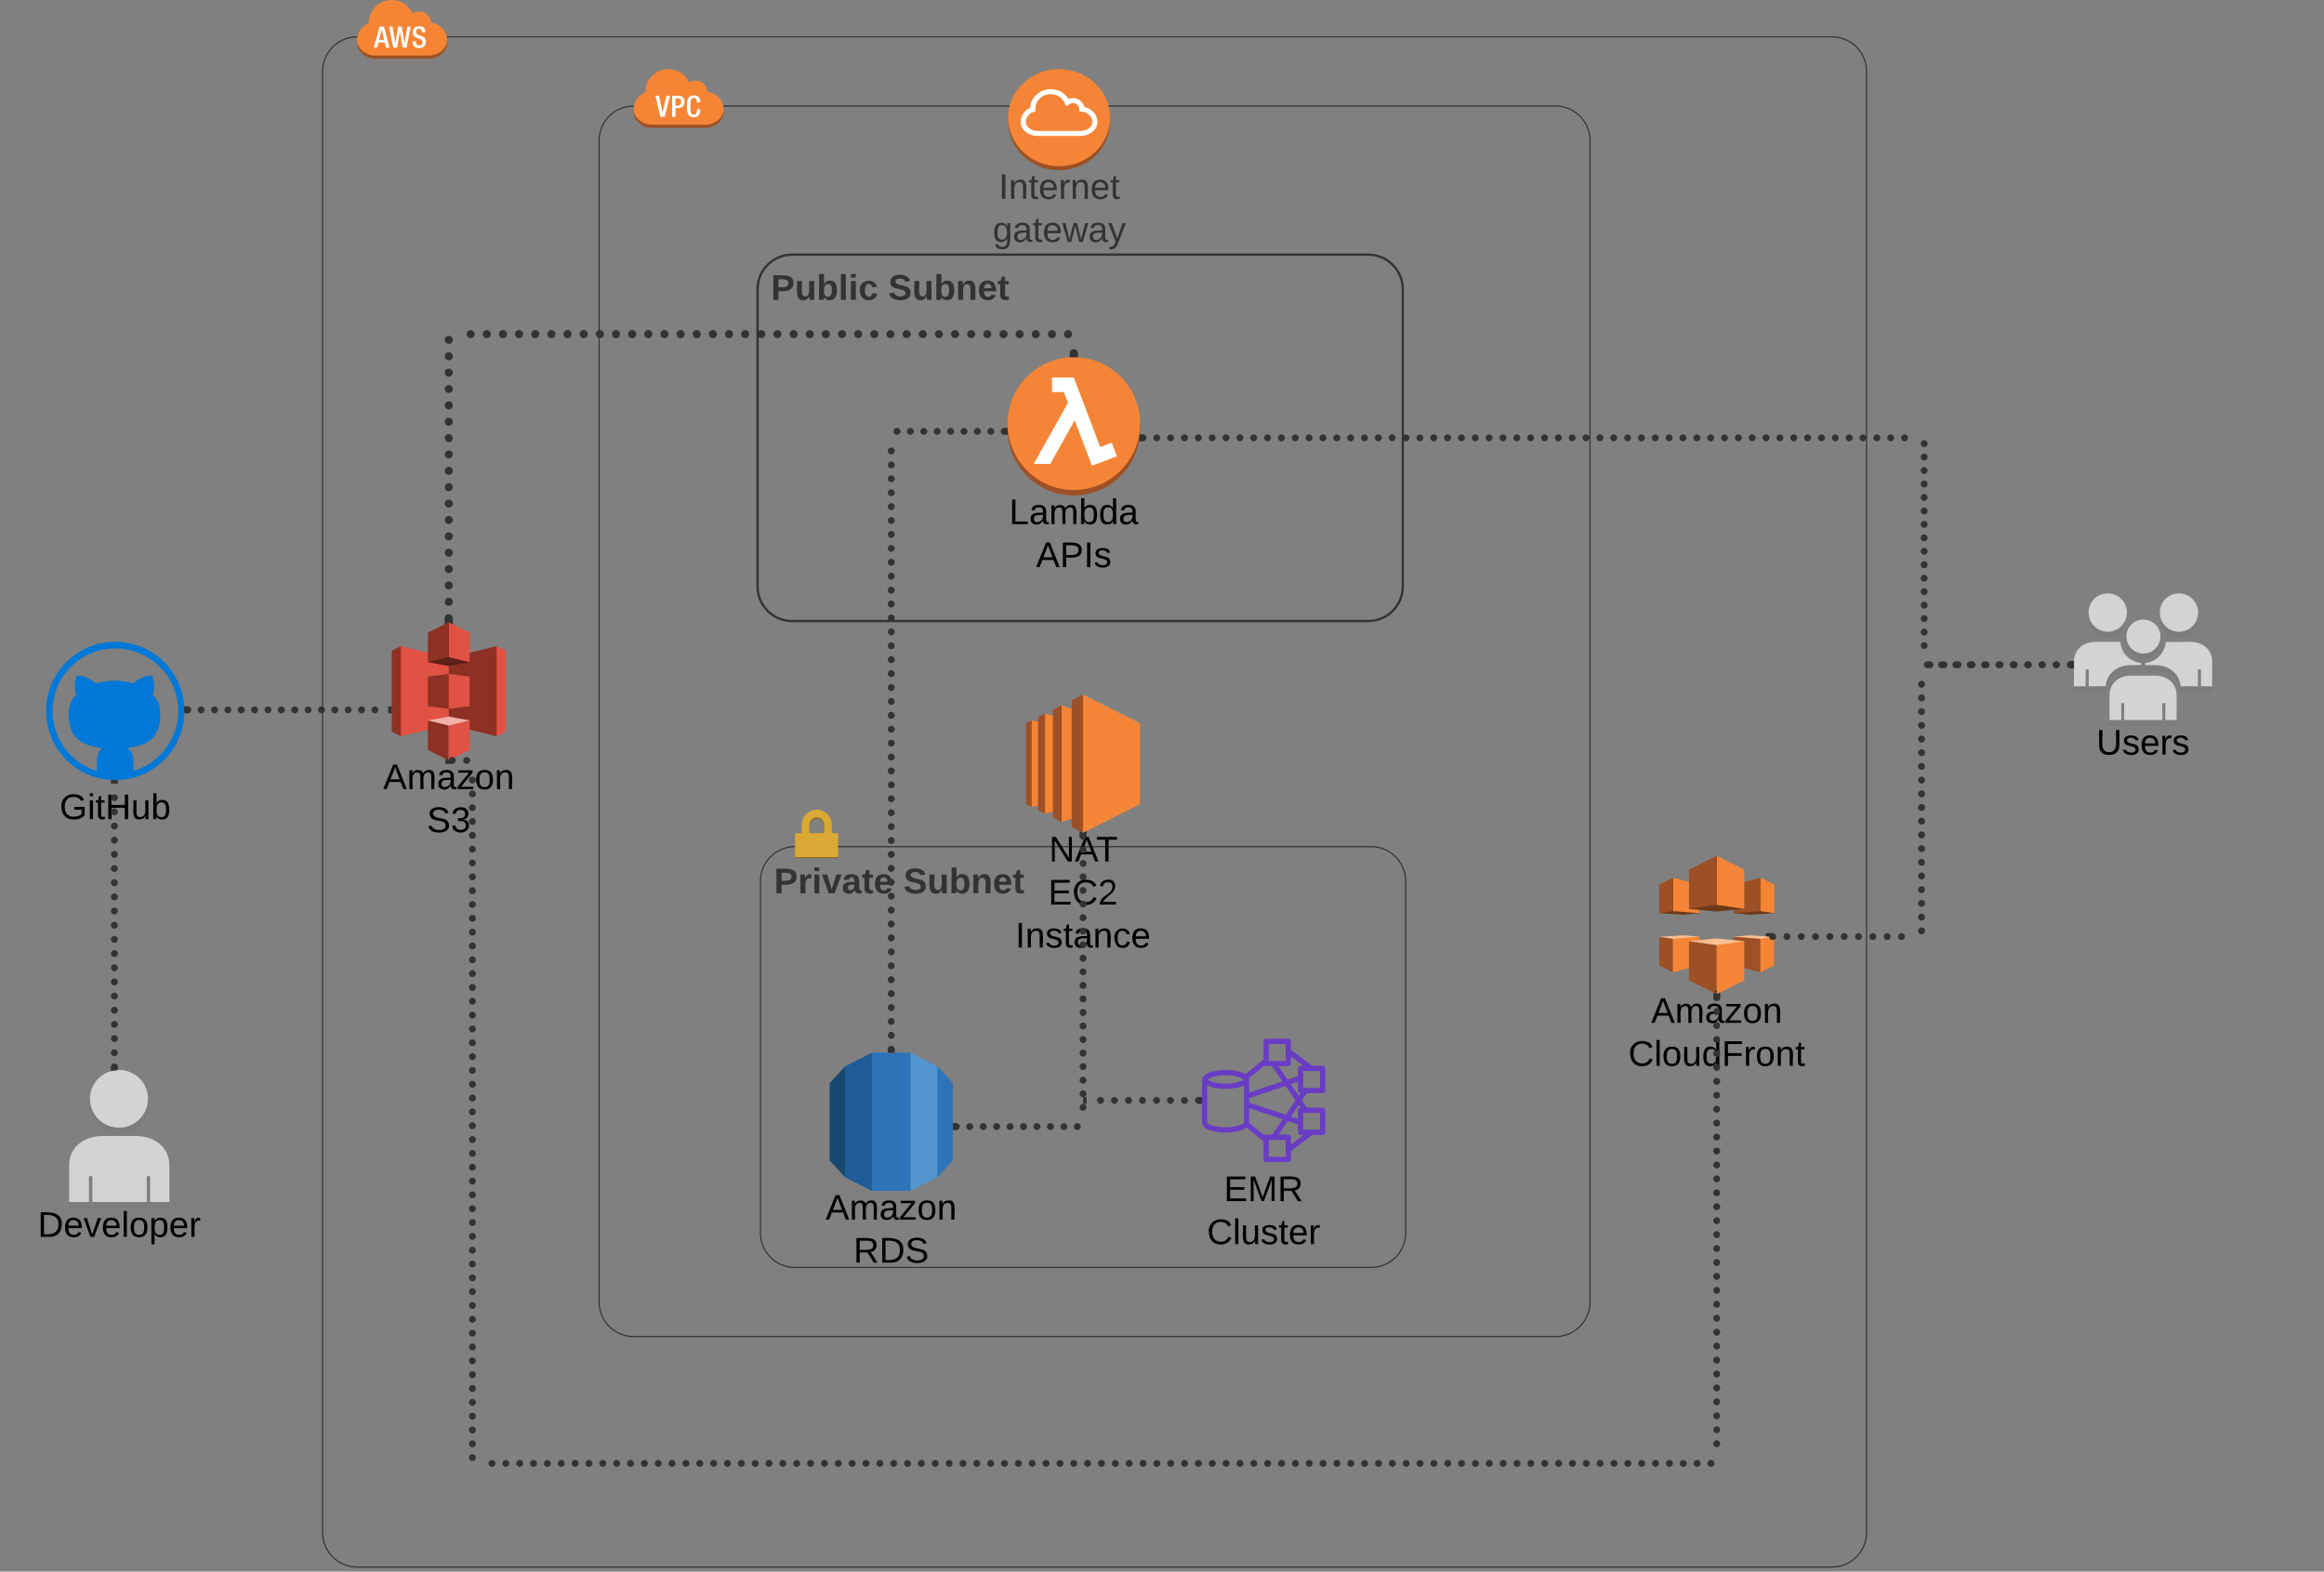 <svg xmlns="http://www.w3.org/2000/svg" xmlns:xlink="http://www.w3.org/1999/xlink" xmlns:lucid="lucid" width="2017.03" height="1364"><rect width="100%" height="100%" fill="#808080" stroke="none"/><g transform="translate(0 0)" lucid:page-tab-id="eNbqbEM6f5NI"><path d="M660 764.8a30 30 0 0 1 30-30h500a30 30 0 0 1 30 30V1070a30 30 0 0 1-30 30H690a30 30 0 0 1-30-30z" stroke="#333" fill-opacity="0"/><path d="M721.97 723.04v-5.9c0-7.25-5.88-13.13-13.12-13.13-7.24 0-13.12 5.9-13.12 13.14v5.9h6.64v-5.9c0-3.58 2.9-6.5 6.48-6.5 3.57 0 6.48 2.92 6.48 6.5v5.9h6.64z" fill="#876a22"/><path d="M721.98 723.06h5.42v20.83H690v-20.84h5.72v-7.1c0-7.28 5.87-13.16 13.13-13.16 7.25 0 13.13 5.88 13.13 13.15v7.1zm-6.66 0v-7.1c0-3.6-2.88-6.5-6.47-6.5-3.6 0-6.47 2.9-6.47 6.5v7.1h12.94z" fill="#daa835"/><path d="M690 743.9h37.4v.9H690z" fill="#876a22"/><path d="M660 742.6a5 5 0 0 1 5-5h230a5 5 0 0 1 5 5V795a5 5 0 0 1-5 5H665a5 5 0 0 1-5-5z" fill="none"/><use xlink:href="#a" transform="matrix(1,0,0,1,660,737.593) translate(11.827 37.722)"/><use xlink:href="#b" transform="matrix(1,0,0,1,660,737.593) translate(124.086 37.722)"/><path d="M665.04 232a5 5 0 0 1 5-5H875a5 5 0 0 1 5 5v43.74a5 5 0 0 1-5 5H670.04a5 5 0 0 1-5-5z" fill="none"/><use xlink:href="#c" transform="matrix(1,0,0,1,665.037,226.994) translate(4.056 33.222)"/><use xlink:href="#b" transform="matrix(1,0,0,1,665.037,226.994) translate(105.858 33.222)"/><path d="M280 62a30 30 0 0 1 30-30h1280a30 30 0 0 1 30 30v1268a30 30 0 0 1-30 30H310a30 30 0 0 1-30-30z" stroke="#333" fill-opacity="0"/><path d="M388 34.4v3.54c0 6.42-7.1 13.05-15.76 13.05h-46.48C317.1 51 310 44.35 310 37.93V34.4z" fill="#9d5125"/><path d="M340.03 0c8.03 0 14.82 4.4 18.17 11.67 4.6-3.14 10.92-1.98 14.04 2.65 1.17 1.64 1.7 3.32 1.8 5.3 7.87.68 13.95 8.25 13.95 14.27v1.3c0 6.45-7.1 13-15.76 13h-46.5c-8.64 0-15.74-6.55-15.74-13v-1.3c0-5.02 4.2-11.87 10.06-13.55v-.58C320.14 8.82 329.03-.05 340.03 0z" fill="#f58535"/><path d="M329.54 23.13l-5.2 18.2h3.04l1.17-4.43h5.38l1.1 4.43h3.05l-4.78-18.2zm-.47 11.4l2.22-8.98 2.1 8.97zM351.2 37.34h-.03l-2.47-14.2h-3.1l-2.4 14.13h-.06l-2.4-14.14h-2.95l3.53 18.2h3.38l2.35-13.7h.06l2.36 13.7h3.4l3.64-18.2h-2.9l-2.4 14.2zM365.9 31.4l-1.98-.72c-1.93-.7-2.75-1.53-2.75-3.1-.16-1.26.75-2.43 2.02-2.6.14-.02.28-.02.43-.02 1.26-.17 2.4.7 2.58 1.96.04.25.03.44 0 .68v.38h2.93v-.4c0-1.9-.5-4.8-5.18-4.8-3.44 0-5.7 1.84-5.7 5.16 0 2.6 1.1 3.97 3.82 4.98l2 .7c1.6.23 2.73 1.6 2.64 3.2.04 1.45-1.08 2.64-2.5 2.68h-.28c-2 0-3-1.12-3-3.33v-.47h-2.9v.43c0 2.55 1.02 5.54 5.52 5.54 3.7 0 6.07-1.6 6.07-5.48.04-2.5-1.1-3.9-3.7-4.8z" fill="#fff"/><path d="M520 122a30 30 0 0 1 30-30h800a30 30 0 0 1 30 30v1008a30 30 0 0 1-30 30H550a30 30 0 0 1-30-30z" stroke="#333" fill-opacity="0"/><path d="M628 94.4v3.54c0 6.42-7.1 13.06-15.76 13.06h-46.48c-8.66 0-15.75-6.64-15.75-13.06V94.4z" fill="#9d5125"/><path d="M580.03 60c8.03 0 14.82 4.4 18.17 11.67 4.6-3.14 10.92-1.98 14.04 2.65 1.17 1.64 1.7 3.33 1.8 5.3 7.87.68 13.95 8.25 13.95 14.27v1.3c0 6.45-7.1 13-15.76 13h-46.5c-8.64 0-15.74-6.55-15.74-13v-1.3c0-5.02 4.2-11.87 10.06-13.56v-.57c.08-10.95 8.97-19.82 19.97-19.77z" fill="#f58535"/><path d="M568.9 83.13h3.08l3.1 14.58 3.32-14.53h3.1l-4.6 18.2h-3.7zM583.37 83.13h5.77c3.5 0 5.04 2.2 5.04 5.3 0 3.1-1.9 5.4-5.33 5.4h-2.57v7.53h-2.9zm2.9 8.5h2.08c1.56 0 2.9-.83 2.9-3.14 0-1.98-.78-3.17-3.1-3.17h-1.87zM607.8 94.83v.38c0 3.32-1.3 6.52-5.6 6.52-4.6 0-6.04-2.97-6.04-9.47s1.43-9.46 6.05-9.46c5.2 0 5.54 3.8 5.54 5.7v.36h-2.9v-.3c0-1.68-.5-3.63-2.6-3.56-2.08.08-3.1 1.35-3.1 7.22 0 5.87.92 7.3 3.14 7.3 2.42 0 2.7-2.7 2.7-4.42v-.3z" fill="#fff"/><path d="M1187.5 221c16.57 0 30 13.44 30 30v258c0 16.56-13.43 30-30 30h-500c-16.57 0-30-13.44-30-30V251c0-16.56 13.43-30 30-30z" stroke="#333" stroke-width="2" fill-opacity="0"/><path d="M963.46 105.6c0 23.25-19.82 42.13-44.25 42.13-24.4 0-44.24-18.88-44.24-42.14 0-23.27 19.83-42.14 44.25-42.14 24.44 0 44.26 18.87 44.26 42.13z" fill="#9d5025"/><path d="M874.96 102.13h88.5v3.46h-88.5v-3.47z" fill="#9d5025"/><path d="M963.46 102.14c0 23.25-19.82 42.13-44.25 42.13-24.4 0-44.24-18.88-44.24-42.14C874.96 78.89 894.8 60 919.2 60c24.44 0 44.26 18.88 44.26 42.14z" fill="#f58536"/><path d="M885.85 106.32v-1.1c.33-5.1 3.33-9.36 8.2-11.6.46-9.4 8.86-16.65 18.8-16.16 6.2.28 11.4 3.28 14.52 8.4 5.07-2.04 10.87.2 13 4.97.34.7.53 1.26.67 1.95 6.66 1.26 11.46 7.34 11.46 12.45v1c0 6.25-6.8 11.73-14.53 11.73H900.3c-7.65.04-14.45-5.43-14.45-11.64z" fill="#fff"/><path d="M928.27 90.33l-2.82 1.85L924 89.2c-2.2-4.62-6.68-7.46-12.04-7.5h-.06c-7.32 0-13.32 5.7-13.32 12.72v2.36l-2.07.58c-3.5 1.34-5.82 4.28-6.1 7.9v1c0 3.43 4.38 7.4 9.97 7.4h37.7c5.65 0 9.97-3.97 9.97-7.4v-1c0-3.46-4.03-7.97-8.7-8.32l-2.54-.2-.17-2.38c0-1.03-.35-1.86-.92-2.7-1.67-2.32-5-2.9-7.43-1.3z" fill="#f58536"/><use xlink:href="#d" transform="matrix(1,0,0,1,874.963,147.735) translate(-8.173 24.889)"/><use xlink:href="#e" transform="matrix(1,0,0,1,874.963,147.735) translate(-13.358 62.222)"/><path d="M895.46 625.14l-4.96 2.5v70.32l4.96 2.48 20.1-35.84-20.1-39.46z" fill="#9d5025"/><path d="M907.02 697.73l-11.56 2.7v-75.3l11.56 2.65v69.95z" fill="#f58536"/><path d="M900.93 622.38l6.1-3.04L936 665.92l-28.96 40.32-6.1-3.04v-80.82z" fill="#9d5025"/><path d="M921.46 702.16l-14.43 4.08v-86.9l14.43 4.08v78.74z" fill="#f58536"/><path d="M913.82 615.93l7.66-3.85L964.2 671l-42.72 42.5-7.66-3.85v-93.72z" fill="#9d5025"/><path d="M939.98 706.7l-18.5 6.8V612.08l18.5 6.8v87.83z" fill="#f58536"/><path d="M930.1 607.72l9.88-4.92 46.23 63.36L940 722.8l-9.87-4.92V607.72z" fill="#9d5025"/><path d="M989.5 697.96l-49.52 24.84v-120l49.5 24.84v70.32z" fill="#f58536"/><use xlink:href="#f" transform="matrix(1,0,0,1,890.5,722.8) translate(19.944 24.889)"/><use xlink:href="#g" transform="matrix(1,0,0,1,890.5,722.8) translate(19.296 62.222)"/><use xlink:href="#h" transform="matrix(1,0,0,1,890.5,722.8) translate(-9.265 99.556)"/><path d="M989.5 372.36c0 31.8-25.76 57.63-57.5 57.63s-57.5-25.83-57.5-57.64c0-31.8 25.76-57.63 57.5-57.63s57.5 25.82 57.5 57.63z" fill="#9d5025"/><path d="M874.5 367.62h115v4.73h-115v-4.73z" fill="#9d5025"/><path d="M989.5 367.63c0 31.8-25.76 57.63-57.5 57.63s-57.5-25.82-57.5-57.63c0-31.8 25.76-57.63 57.5-57.63s57.5 25.82 57.5 57.63z" fill="#f58536"/><path d="M969.4 395.96l-4.48-11.78-9.97 3.82-14.23-37.42-3.97-10.33-1.88-4.9-2.9-7.65h-18.92v12.55h10.26l3.63 9.34-29.76 53.02h14.37l21.16-37.8 15.03 39.4 3.6-1.37 8.1-3.06 9.97-3.84z" fill="#fff"/><use xlink:href="#i" transform="matrix(1,0,0,1,874.5,430) translate(1.37 24.889)"/><use xlink:href="#j" transform="matrix(1,0,0,1,874.5,430) translate(24.66 62.222)"/><path d="M347.98 560.82l-7.98 4V635l7.98 3.98 19.54-39.1-19.54-39.08z" fill="#8c3123"/><path d="M389.48 628.9L347.96 639V560.8l41.52 10.08 19.63 29.08-19.62 28.92z" fill="#e05243"/><path d="M389.5 628.9l41.53 10.1 7.16-38.08-7.17-40.1-41.53 10.08v58z" fill="#8c3123"/><path d="M431 560.82l8 4V635l-8 3.98v-78.18z" fill="#e05243"/><path d="M371.38 612.84l18.12 2.33 14.35-15.14-14.35-15.14-18.12 2.26v25.68z" fill="#8c3123"/><path d="M407.6 574.74l-18.1 3.3-18.12-3.3 18.1-34.74 18.12 34.74z" fill="#5e1f18"/><path d="M407.6 625.25l-18.1-3.35-18.12 3.35 18.1 34.74 18.12-34.75z" fill="#f2b0a9"/><path d="M407.6 574.75l-18.1-4.48V540l18.1 9.07v25.68z" fill="#e05243"/><path d="M371.38 574.75l18.1-4.48V540l-18.1 9.07v25.68z" fill="#8c3123"/><path d="M389.5 660l18.1-9.08v-25.68l-18.1 4.48V660z" fill="#e05243"/><path d="M389.5 660l-18.12-9.08v-25.68l18.1 4.48V660z" fill="#8c3123"/><path d="M407.6 612.84l-18.1 2.33V584.9l18.1 2.26v25.68z" fill="#e05243"/><use xlink:href="#k" transform="matrix(1,0,0,1,340,660) translate(-7.494 24.889)"/><use xlink:href="#l" transform="matrix(1,0,0,1,340,660) translate(30.488 62.222)"/><path d="M827 940.1l-13.38-14.64-18.86 48.1 18.86 48.13 13.37-14.64V940.1z" fill="#2e73b8"/><path d="M790.22 1033.6l23.4-11.88v-96.24l-23.4-11.88-27.8 60 27.8 60z" fill="#5294cf"/><path d="M756.78 1033.6h33.43v-120H756.8l-20.07 60 20.08 60z" fill="#2e73b8"/><path d="M733.38 1021.72l23.38 11.88v-120l-23.38 11.88-10.36 48.12 10.36 48.12z" fill="#205b99"/><path d="M720 1007.05l13.38 14.62v-96.2L720 940.06v66.98z" fill="#19486f"/><use xlink:href="#k" transform="matrix(1,0,0,1,720,1033.602) translate(-3.494 24.889)"/><use xlink:href="#m" transform="matrix(1,0,0,1,720,1033.602) translate(20.747 62.222)"/><path d="M1474.93 813l-22.9 30.67-12.03-30.6 21.9-1.35 13.03 1.27zM1504.82 813l23.16 30.85 11.77-30.78-21.66-1.35-13.28 1.28z" fill="#fbbf93"/><path d="M1474.93 792.5l-22.9-30.76-12.03 30.8 22.08 1.3 12.85-1.34zM1504.82 792.52l23.18-30.78 12 30.8-21.92 1.33-13.26-1.35z" fill="#6b3a19"/><path d="M1504.82 792.5l23.16-1.72v-29.04l-23.16 5.97v24.8z" fill="#9d5025"/><path d="M1540 792.54l-12-1.76v-29.04l12 5.97v24.84z" fill="#f58536"/><path d="M1504.82 813l23.16 1.8v29.05l-23.16-6.05V813z" fill="#9d5025"/><path d="M1539.76 813.08L1528 814.8v29.05l11.76-5.88v-24.9zM1474.93 792.5l-22.93-1.72v-29.04l22.93 5.97v24.8z" fill="#f58536"/><path d="M1440 792.54l12-1.76v-29.04l-12 5.97v24.84z" fill="#9d5025"/><path d="M1474.93 813l-22.93 1.8v29.05l22.93-6.05V813z" fill="#f58536"/><path d="M1440 813.05l12 1.75v29.05l-12-5.97v-24.83z" fill="#9d5025"/><path d="M1513.86 816.84l-23.9-2.36-24.07 2.3 24.07 46 23.9-45.94z" fill="#fbbf93"/><path d="M1513.86 788.75l-23.9 2.36-24.07-2.3 24.07-46 23.9 45.95z" fill="#6b3a19"/><path d="M1513.86 788.76L1490 785.3v-42.5l23.86 11.9v34.06z" fill="#f58536"/><path d="M1465.9 788.78l24.1-3.5V742.8l-24.1 12v33.98z" fill="#9d5025"/><path d="M1513.86 816.83l-23.86 3.44v42.52l23.86-11.92v-34.05z" fill="#f58536"/><path d="M1465.9 816.8l24.1 3.5v42.5l-24.1-12v-34z" fill="#9d5025"/><use xlink:href="#k" transform="matrix(1,0,0,1,1440,862.8) translate(-6.994 24.889)"/><use xlink:href="#n" transform="matrix(1,0,0,1,1440,862.8) translate(-26.741 62.222)"/><path d="M103.47 933.95l25.4 19.7V959c0 13.93-11.38 25.25-25.4 25.25-14 0-25.4-11.32-25.4-25.25v-5.34zM117.94 991.26c16.1 0 29.06 9.68 29.06 25.44v31.86h-16.7v-22.35h-2.88v22.36H80.1v-22.35h-2.87v22.36H60v-31.86c0-15.76 12.96-25.44 29.06-25.44z" fill="#7d7c7c"/><path d="M103.45 928.57c13.9.1 25.1 11.42 25 25.26-.1 13.83-11.5 24.95-25.4 24.85-13.8-.1-24.95-11.22-25-25 0-13.9 11.4-25.1 25.35-25.1h.05zM117.94 985.93c16.1 0 29.06 9.68 29.06 25.44v31.86h-16.7v-22.4h-2.88v22.4H80.1v-22.4h-2.87v22.4H60v-31.86c0-15.76 12.96-25.44 29.06-25.44z" fill="#d2d3d3"/><use xlink:href="#o" transform="matrix(1,0,0,1,60,1048.569) translate(-27.235 24.889)"/><path d="M1901.18 562.22c11.06 0 18.8 6.98 18.8 16.92v21.58h-9.7v-14.64h-2.7v14.64h-14.96c-1-10.94-9.84-18.38-22.24-18.38h-8.62v-5.97c9.5-.85 17.12-4.5 17.94-14.2h.87zM1839.34 562.2h.93c.88 9.68 8.44 13.34 17.93 14.2v5.93h-8.44c-12.4 0-21.3 7.48-22.23 18.4h-14.67v-14.66h-2.67l-.02 14.65H1800V579.1c0-10 7.74-16.94 18.86-16.94z" fill="#7d7c7c"/><path d="M1870.3 591.43c11.06 0 18.8 6.98 18.8 16.93V630h-9.78v-14.7h-2.62v14.65h-33.07V615.3h-2.57v14.65h-10.18v-21.6c0-9.94 7.74-16.92 18.8-16.92zM1829.06 520.06l16.32 11.6v5c.1 9.13-7.18 16.6-16.28 16.7h-.04c-8.94 0-16.32-7.47-16.32-17.42v-4.4zM1890.86 520.06l16.32 11.6v5c.1 9.13-7.18 16.6-16.28 16.7h-.04c-8.94 0-16.32-7.47-16.32-17.42v-4.4zM1860 542.84l14.4 10.2v4.5c.14 8.07-6.28 14.72-14.35 14.87h-.06c-8.17-.2-14.63-6.94-14.42-15.1 0-.12 0-.2.03-.33v-4.02z" fill="#7d7c7c"/><path d="M1890.88 515c9.18-.17 16.76 7.16 16.93 16.35.17 9.18-7.14 16.78-16.32 16.94-9.18.16-16.76-7.16-16.92-16.35v-.34c-.07-9.08 7.2-16.53 16.32-16.6zM1859.96 537.7c8.14-.2 14.9 6.25 15.1 14.4.18 8.15-6.25 14.9-14.4 15.12-8.13.18-14.9-6.26-15.1-14.4v-.36c-.08-8.07 6.35-14.65 14.4-14.77zM1901.18 557.08c11.06 0 18.8 6.98 18.8 16.94v21.64h-9.7V581h-2.7v14.66h-14.96c-1-10.96-9.84-18.36-22.24-18.36h-8.62v-1.9c9.73-.96 17.12-8.52 17.94-18.24h.87zM1839.34 557.1h.93c.82 9.75 8.2 17.3 17.93 18.27v1.85h-8.44c-12.4 0-21.3 7.48-22.23 18.4h-14.67V581h-2.67l-.02 14.65H1800v-21.63c0-10 7.74-16.93 18.86-16.93z" fill="#d2d3d3"/><path d="M1870.3 586.37c11.06 0 18.8 6.98 18.8 16.93v21.63h-9.78v-14.65h-2.62v14.65h-33.07v-14.65h-2.57v14.65h-10.18V603.3c0-9.95 7.74-16.93 18.8-16.93zM1829.07 515c9.18-.17 16.76 7.16 16.93 16.35.16 9.18-7.15 16.78-16.33 16.94-9.18.16-16.76-7.16-16.93-16.35v-.34c-.06-9.08 7.22-16.5 16.33-16.6z" fill="#d2d3d3"/><use xlink:href="#p" transform="matrix(1,0,0,1,1800,630) translate(19.469 24.889)"/><path d="M100 557.03c-33.12 0-60 26.88-60 60 0 33.24 26.88 60 60 60 33.24 0 60-26.88 60-60 0-33.24-26.76-60-60-60zm15.84 112.08v-10.07c0-4.08-2.28-7.56-5.4-9.84h.6c5.76-.6 10.68-2.4 10.68-2.4s7.32-2.3 11.4-6.97c4.2-5.16 5.4-12.36 5.4-12.36s1.2-7.92 0-14.28c-1.2-5.9-6-10.33-6-10.33s1.56-4.2 1.32-8.28c0-4.1-1.92-8.17-1.92-8.17s-3.48-.36-7.32 1.2c-4.44 1.92-9.48 5.4-9.48 5.4s-3.48-1.2-7.56-1.56c-3.72-.72-8.16-.72-8.16-.72s-4.44 0-8.28.72c-4.08.6-7.56 1.56-7.56 1.56s-5.04-3.48-9.48-5.4c-3.72-1.56-7.2-1.2-7.2-1.2s-1.92 4.08-1.92 8.16c0 4.2 1.2 8.27 1.2 8.27s-4.32 4.08-5.88 10.32c-1.68 6.35 0 14.27 0 14.27s.84 7.2 5.28 12.36c4.2 4.68 11.4 6.96 11.4 6.96s5.04 1.8 10.68 2.4h.96c-2.16 2.27-4.44 5.75-4.44 9.83v10.08c-22.32-6.6-38.52-27.47-38.52-52.07 0-30 24.36-54.24 54.36-54.24s54.72 24.23 54.72 54.23c0 24.6-16.44 45.48-38.88 52.08z" stroke="#000" stroke-opacity="0" fill="#0078d7"/><use xlink:href="#q" transform="matrix(1,0,0,1,10,686.031) translate(41.691 24.889)"/><path d="M102.28 925.96c0 1.66-1.34 3-3 3s-3-1.34-3-3 1.34-3 3-3 3 1.34 3 3zm0-12.3c0 1.66-1.34 3-3 3s-3-1.34-3-3c0-1.65 1.34-3 3-3s3 1.35 3 3zm0-12.3c0 1.66-1.34 3-3 3s-3-1.34-3-3c0-1.65 1.34-3 3-3s3 1.35 3 3zm0-12.3c0 1.66-1.34 3-3 3s-3-1.34-3-3c0-1.65 1.34-3 3-3s3 1.35 3 3zm0-12.3c0 1.67-1.34 3-3 3s-3-1.33-3-3c0-1.65 1.34-3 3-3s3 1.35 3 3zm0-12.3c0 1.67-1.34 3-3 3s-3-1.33-3-3c0-1.64 1.34-3 3-3s3 1.36 3 3zm0-12.3c0 1.67-1.34 3-3 3s-3-1.33-3-3c0-1.64 1.34-3 3-3s3 1.36 3 3zm0-12.28c0 1.65-1.34 3-3 3s-3-1.35-3-3c0-1.66 1.34-3 3-3s3 1.34 3 3zm0-12.3c0 1.65-1.34 3-3 3s-3-1.35-3-3c0-1.66 1.34-3 3-3s3 1.34 3 3zm0-12.3c0 1.66-1.34 3-3 3s-3-1.34-3-3 1.34-3 3-3 3 1.34 3 3zm0-12.3c0 1.66-1.34 3-3 3s-3-1.34-3-3c0-1.65 1.34-3 3-3s3 1.35 3 3zm0-12.3c0 1.66-1.34 3-3 3s-3-1.34-3-3c0-1.65 1.34-3 3-3s3 1.35 3 3zm0-12.3c0 1.66-1.34 3-3 3s-3-1.34-3-3c0-1.65 1.34-3 3-3s3 1.35 3 3zm0-12.3c0 1.67-1.34 3-3 3s-3-1.33-3-3c0-1.65 1.34-3 3-3s3 1.35 3 3zm0-12.3c0 1.67-1.34 3-3 3s-3-1.33-3-3c0-1.64 1.34-3 3-3s3 1.36 3 3zm0-12.3c0 1.67-1.34 3-3 3s-3-1.33-3-3c0-1.64 1.34-3 3-3s3 1.36 3 3zm0-12.28c0 1.65-1.34 3-3 3s-3-1.35-3-3c0-1.66 1.34-3 3-3s3 1.34 3 3zm0-12.3c0 1.65-1.34 3-3 3s-3-1.35-3-3c0-1.66 1.34-3 3-3s3 1.34 3 3zm0-12.3c0 1.66-1.34 3-3 3s-3-1.34-3-3 1.34-3 3-3 3 1.34 3 3zm0-12.3c0 1.66-1.34 3-3 3s-3-1.34-3-3c0-1.65 1.34-3 3-3s3 1.35 3 3z" fill="#333"/><path d="M102.28 928.68l-3.73.35-2.27.68v-3.82h6zM100 677.03l2.28-.1v3.15h-6v-3.18z" stroke="#333" stroke-width=".05" fill="#333"/><path d="M1220.5 901.47" stroke="#333" fill="none"/><path stroke="#333" stroke-width=".05" fill="#333"/><path stroke="#333" stroke-width=".05" fill="#333"/><path d="M940 1100.5" stroke="#333" fill="none"/><path stroke="#333" stroke-width=".05" fill="#333"/><path stroke="#333" stroke-width=".05" fill="#333"/><path d="M1079.36 933.54l18.07-14.68 2.87 3.53-18.07 14.67-2.87-3.53z" stroke="#fff" stroke-opacity="0" stroke-width="2.33" fill="#693cc5"/><path d="M1080.1 977.13l2.86-3.53 17.36 14.12-2.87 3.53-17.36-14.12z" stroke="#fff" stroke-opacity="0" stroke-width="1.89" fill="#693cc5"/><path d="M1081.1 960.73l1.46-4.32 46.9 15.68-1.44 4.3-46.9-15.65z" stroke="#fff" stroke-opacity="0" stroke-width=".95" fill="#693cc5"/><path d="M1081.3 949.22l47-15.83 1.46 4.33-47 15.82-1.45-4.33z" stroke="#fff" stroke-opacity="0" stroke-width="2.85" fill="#693cc5"/><path d="M1103.4 924.32l3.73-2.6 27.74 40.54-3.75 2.6-27.73-40.54z" stroke="#fff" stroke-opacity="0" stroke-width="2.48" fill="#693cc5"/><path d="M1136.54 929.1c-7.65-6.03-19.68-14.82-19.8-14.9l2.75-3.7c.13 0 12.23 8.92 19.95 15.02z" stroke="#fff" stroke-opacity="0" stroke-width="3" fill="#693cc5"/><path d="M1118.08 925.3h-19.2c-1.25 0-2.27-1.02-2.27-2.27v-19.2c0-1.27 1.03-2.3 2.3-2.3h19.18c1.26 0 2.28 1.03 2.28 2.3v19.2c0 1.25-1.02 2.28-2.28 2.28zm-16.9-4.56h14.62V906.1h-14.63z" stroke="#fff" stroke-opacity="0" stroke-width="3" fill="#693cc5"/><path d="M1103.4 985.76l27.73-40.54 3.74 2.6-27.72 40.52-3.75-2.58z" stroke="#fff" stroke-opacity="0" stroke-width="1.69" fill="#693cc5"/><path d="M1119.5 999.57l-2.66-3.7c.1 0 12.13-8.86 19.8-14.88l2.72 3.63c-7.7 6.02-19.87 14.85-19.87 14.94z" stroke="#fff" stroke-opacity="0" stroke-width="3" fill="#693cc5"/><path d="M1118.08 1008.54h-19.2c-1.25 0-2.27-1.02-2.27-2.28v-19.2c0-1.27 1.03-2.3 2.3-2.3h19.18c1.26 0 2.28 1.03 2.28 2.3v19.2c0 1.26-1.02 2.28-2.28 2.28zm-16.9-4.56h14.62v-14.65h-14.63zM1147.93 985.07h-19.2c-1.25 0-2.27-1.03-2.27-2.3v-19.2c0-1.25 1.02-2.27 2.28-2.27h19.2c1.25 0 2.27 1.02 2.27 2.28v19.2c0 1.26-1 2.3-2.27 2.3zm-16.9-4.57h14.62v-14.64h-14.63zM1147.93 948.78h-19.2c-1.25 0-2.27-1.02-2.27-2.28v-19.2c0-1.27 1.02-2.3 2.28-2.3h19.2c1.25 0 2.27 1.03 2.27 2.3v19.2c0 1.26-1 2.28-2.27 2.28zm-16.9-4.56h14.62v-14.65h-14.63zM1063.7 982.93c-9.84 0-20.5-2.72-20.5-8.74v-36.8c0-6 10.58-8.72 20.5-8.72 9.9 0 20.46 2.7 20.46 8.73v36.8c-.08 6-10.64 8.73-20.47 8.73zm0-49.7c-10.4 0-15.94 3.1-15.94 4.18v36.8c0 1.08 5.44 4.17 15.93 4.17 10.47 0 15.92-3.1 15.92-4.18v-36.8c-.08-1.07-5.6-4.17-15.93-4.17z" stroke="#fff" stroke-opacity="0" stroke-width="3" fill="#693cc5"/><path d="M1063.7 945c-9.84 0-20.5-2.73-20.5-8.72h4.56c0 1.07 5.44 4.17 15.93 4.17 10.47 0 15.92-3.1 15.92-4.17h4.54c-.08 6-10.64 8.72-20.47 8.72z" stroke="#fff" stroke-opacity="0" stroke-width="3" fill="#693cc5"/><use xlink:href="#r" transform="matrix(1,0,0,1,1013.211,1017.539) translate(49.019 24.889)"/><use xlink:href="#s" transform="matrix(1,0,0,1,1013.211,1017.539) translate(34.37 62.222)"/><path d="M833 977.76c0 1.66-1.35 3-3 3-1.67 0-3-1.34-3-3 0-1.65 1.33-3 3-3 1.65 0 3 1.35 3 3zm11.66 0c0 1.66-1.35 3-3 3-1.66 0-3-1.34-3-3 0-1.65 1.34-3 3-3 1.65 0 3 1.35 3 3zm11.67 0c0 1.66-1.35 3-3 3-1.66 0-3-1.34-3-3 0-1.65 1.34-3 3-3 1.65 0 3 1.35 3 3zm11.66 0c0 1.66-1.35 3-3 3-1.66 0-3-1.34-3-3 0-1.65 1.34-3 3-3 1.65 0 3 1.35 3 3zm11.66 0c0 1.66-1.34 3-3 3s-3-1.34-3-3c0-1.65 1.34-3 3-3s3 1.35 3 3zm11.67 0c0 1.66-1.35 3-3 3-1.66 0-3-1.34-3-3 0-1.65 1.34-3 3-3 1.65 0 3 1.35 3 3zm11.67 0c0 1.66-1.35 3-3 3-1.66 0-3-1.34-3-3 0-1.65 1.34-3 3-3 1.65 0 3 1.35 3 3zm11.66 0c0 1.66-1.34 3-3 3-1.65 0-3-1.34-3-3 0-1.65 1.35-3 3-3 1.66 0 3 1.35 3 3zm11.67 0c0 1.66-1.34 3-3 3s-3-1.34-3-3c0-1.65 1.34-3 3-3s3 1.35 3 3zm11.67 0c0 1.66-1.34 3-3 3s-3-1.34-3-3c0-1.65 1.34-3 3-3s3 1.35 3 3zm5-16.75c0 1.66-1.34 3-3 3s-3-1.34-3-3c0-1.65 1.34-3 3-3s3 1.35 3 3zm0-11.76c0 1.66-1.34 3-3 3s-3-1.34-3-3c0-1.65 1.34-3 3-3s3 1.35 3 3zm0-11.76c0 1.66-1.34 3-3 3s-3-1.34-3-3c0-1.65 1.34-3 3-3s3 1.35 3 3zm0-11.76c0 1.66-1.34 3-3 3s-3-1.34-3-3c0-1.65 1.34-3 3-3s3 1.35 3 3zm0-11.76c0 1.66-1.34 3-3 3s-3-1.34-3-3 1.34-3 3-3 3 1.34 3 3zm0-11.76c0 1.66-1.34 3-3 3s-3-1.34-3-3 1.34-3 3-3 3 1.34 3 3zm0-11.76c0 1.66-1.34 3-3 3s-3-1.34-3-3 1.34-3 3-3 3 1.34 3 3zm0-11.76c0 1.66-1.34 3-3 3s-3-1.34-3-3 1.34-3 3-3 3 1.34 3 3zm0-11.76c0 1.66-1.34 3-3 3s-3-1.34-3-3 1.34-3 3-3 3 1.34 3 3zm0-11.76c0 1.66-1.34 3-3 3s-3-1.34-3-3 1.34-3 3-3 3 1.34 3 3zm0-11.76c0 1.65-1.34 3-3 3s-3-1.35-3-3c0-1.66 1.34-3 3-3s3 1.34 3 3zm0-11.76c0 1.65-1.34 3-3 3s-3-1.35-3-3c0-1.66 1.34-3 3-3s3 1.34 3 3zm0-11.76c0 1.65-1.34 3-3 3s-3-1.35-3-3c0-1.66 1.34-3 3-3s3 1.34 3 3zm0-11.76c0 1.65-1.34 3-3 3s-3-1.35-3-3c0-1.66 1.34-3 3-3s3 1.34 3 3zm0-11.77c0 1.66-1.34 3-3 3s-3-1.34-3-3c0-1.65 1.34-3 3-3s3 1.35 3 3zm0-11.76c0 1.65-1.34 3-3 3s-3-1.35-3-3c0-1.66 1.34-3 3-3s3 1.34 3 3zm0-11.77c0 1.66-1.34 3-3 3s-3-1.34-3-3c0-1.65 1.34-3 3-3s3 1.35 3 3zm0-11.76c0 1.66-1.34 3-3 3s-3-1.34-3-3 1.34-3 3-3 3 1.34 3 3zm0-11.76c0 1.67-1.34 3-3 3s-3-1.33-3-3c0-1.64 1.34-3 3-3s3 1.36 3 3zm0-11.75c0 1.66-1.34 3-3 3s-3-1.34-3-3 1.34-3 3-3 3 1.34 3 3zm0-11.76c0 1.65-1.34 3-3 3s-3-1.35-3-3c0-1.67 1.34-3 3-3s3 1.33 3 3z" fill="#333"/><path d="M830.07 980.76H827v-6h3.07zM943 725.87h-6v-4.56l2.98 1.5 3.02-1.5z" stroke="#333" stroke-width=".05" fill="#333"/><path d="M1043.2 955.04c0 1.66-1.33 3-3 3-1.65 0-3-1.34-3-3s1.35-3 3-3c1.67 0 3 1.34 3 3zm-12.14 0c0 1.66-1.34 3-3 3s-3-1.34-3-3 1.34-3 3-3 3 1.34 3 3zm-12.15 0c0 1.66-1.33 3-3 3-1.65 0-3-1.34-3-3s1.35-3 3-3c1.67 0 3 1.34 3 3zm-12.14 0c0 1.66-1.35 3-3 3-1.66 0-3-1.34-3-3s1.34-3 3-3c1.65 0 3 1.34 3 3zm-12.15 0c0 1.66-1.34 3-3 3-1.65 0-3-1.34-3-3s1.35-3 3-3c1.66 0 3 1.34 3 3zm-12.15 0c0 1.66-1.34 3-3 3-1.65 0-3-1.34-3-3s1.35-3 3-3c1.66 0 3 1.34 3 3zm-12.15 0c0 1.66-1.34 3-3 3-1.65 0-3-1.34-3-3s1.35-3 3-3c1.66 0 3 1.34 3 3zm-12.15 0c0 1.66-1.34 3-3 3-1.65 0-3-1.34-3-3s1.35-3 3-3c1.66 0 3 1.34 3 3z" fill="#333"/><path d="M1043.2 958.04h-3.07v-6h3.08z" stroke="#333" stroke-width=".05" fill="#333"/><path d="M943.08 955.04H940" stroke="#333" stroke-width="6" fill="none"/><path d="M1800 576.94c0 1.66-1.34 3-3 3s-3-1.34-3-3 1.34-3 3-3 3 1.34 3 3zm-12.43 0c0 1.66-1.34 3-3 3-1.65 0-3-1.34-3-3s1.35-3 3-3c1.66 0 3 1.34 3 3zm-12.42 0c0 1.66-1.34 3-3 3s-3-1.34-3-3 1.34-3 3-3 3 1.34 3 3zm-12.43 0c0 1.66-1.34 3-3 3-1.65 0-3-1.34-3-3s1.35-3 3-3c1.66 0 3 1.34 3 3zm-12.42 0c0 1.66-1.35 3-3 3-1.66 0-3-1.34-3-3s1.34-3 3-3c1.65 0 3 1.34 3 3zm-12.43 0c0 1.66-1.34 3-3 3-1.65 0-3-1.34-3-3s1.35-3 3-3c1.66 0 3 1.34 3 3zm-12.42 0c0 1.66-1.35 3-3 3-1.66 0-3-1.34-3-3s1.34-3 3-3c1.65 0 3 1.34 3 3zm-12.43 0c0 1.66-1.34 3-3 3s-3-1.34-3-3 1.34-3 3-3 3 1.34 3 3zm-12.42 0c0 1.66-1.35 3-3 3-1.66 0-3-1.34-3-3s1.34-3 3-3c1.65 0 3 1.34 3 3zm-12.43 0c0 1.66-1.34 3-3 3s-3-1.34-3-3 1.34-3 3-3 3 1.34 3 3zm-12.43 0c0 1.66-1.34 3-3 3-1.65 0-3-1.34-3-3s1.35-3 3-3c1.66 0 3 1.34 3 3zm-5 16.9c0 1.64-1.34 3-3 3-1.65 0-3-1.36-3-3 0-1.67 1.35-3 3-3 1.66 0 3 1.33 3 3zm0 11.88c0 1.65-1.34 3-3 3-1.65 0-3-1.35-3-3 0-1.66 1.35-3 3-3 1.66 0 3 1.34 3 3zm0 11.88c0 1.66-1.34 3-3 3-1.65 0-3-1.34-3-3 0-1.65 1.35-3 3-3 1.66 0 3 1.35 3 3zm0 11.9c0 1.65-1.34 3-3 3-1.65 0-3-1.35-3-3 0-1.67 1.35-3 3-3 1.66 0 3 1.33 3 3zm0 11.88c0 1.65-1.34 3-3 3-1.65 0-3-1.35-3-3 0-1.66 1.35-3 3-3 1.66 0 3 1.34 3 3zm0 11.88c0 1.66-1.34 3-3 3-1.65 0-3-1.34-3-3 0-1.65 1.35-3 3-3 1.66 0 3 1.35 3 3zm0 11.9c0 1.65-1.34 3-3 3-1.65 0-3-1.35-3-3 0-1.66 1.35-3 3-3 1.66 0 3 1.34 3 3zm0 11.88c0 1.66-1.34 3-3 3-1.65 0-3-1.34-3-3s1.35-3 3-3c1.66 0 3 1.34 3 3zm0 11.9c0 1.64-1.34 3-3 3-1.65 0-3-1.36-3-3 0-1.67 1.35-3 3-3 1.66 0 3 1.33 3 3zm0 11.87c0 1.67-1.34 3-3 3-1.65 0-3-1.33-3-3 0-1.64 1.35-3 3-3 1.66 0 3 1.36 3 3zm0 11.9c0 1.66-1.34 3-3 3-1.65 0-3-1.34-3-3s1.35-3 3-3c1.66 0 3 1.34 3 3zm0 11.9c0 1.65-1.34 3-3 3-1.65 0-3-1.35-3-3 0-1.67 1.35-3 3-3 1.66 0 3 1.33 3 3zm0 11.88c0 1.65-1.34 3-3 3-1.65 0-3-1.35-3-3 0-1.66 1.35-3 3-3 1.66 0 3 1.34 3 3zm0 11.88c0 1.66-1.34 3-3 3-1.65 0-3-1.34-3-3 0-1.65 1.35-3 3-3 1.66 0 3 1.35 3 3zm0 11.9c0 1.65-1.34 3-3 3-1.65 0-3-1.35-3-3 0-1.67 1.35-3 3-3 1.66 0 3 1.33 3 3zm0 11.88c0 1.65-1.34 3-3 3-1.65 0-3-1.35-3-3 0-1.66 1.35-3 3-3 1.66 0 3 1.34 3 3zm0 11.88c0 1.66-1.34 3-3 3-1.65 0-3-1.34-3-3 0-1.65 1.35-3 3-3 1.66 0 3 1.35 3 3zm0 11.9c0 1.65-1.34 3-3 3-1.65 0-3-1.35-3-3 0-1.66 1.35-3 3-3 1.66 0 3 1.34 3 3zm0 11.88c0 1.66-1.34 3-3 3-1.65 0-3-1.34-3-3s1.35-3 3-3c1.66 0 3 1.34 3 3zm-17.42 5c0 1.66-1.35 3-3 3-1.66 0-3-1.34-3-3s1.34-3 3-3c1.65 0 3 1.34 3 3zm-12.43 0c0 1.66-1.35 3-3 3-1.67 0-3-1.34-3-3s1.33-3 3-3c1.65 0 3 1.34 3 3zm-12.43 0c0 1.66-1.35 3-3 3-1.66 0-3-1.34-3-3s1.34-3 3-3c1.65 0 3 1.34 3 3zm-12.43 0c0 1.66-1.34 3-3 3s-3-1.34-3-3 1.34-3 3-3 3 1.34 3 3zm-12.42 0c0 1.66-1.35 3-3 3-1.66 0-3-1.34-3-3s1.34-3 3-3c1.65 0 3 1.34 3 3zm-12.43 0c0 1.66-1.35 3-3 3-1.67 0-3-1.34-3-3s1.33-3 3-3c1.65 0 3 1.34 3 3zm-12.44 0c0 1.66-1.34 3-3 3-1.65 0-3-1.34-3-3s1.35-3 3-3c1.66 0 3 1.34 3 3zm-12.42 0c0 1.66-1.35 3-3 3-1.66 0-3-1.34-3-3s1.34-3 3-3c1.65 0 3 1.34 3 3zm-12.43 0c0 1.66-1.33 3-3 3-1.64 0-3-1.34-3-3s1.36-3 3-3c1.67 0 3 1.34 3 3zm-12.4 0c0 1.66-1.36 3-3 3-1.67 0-3-1.34-3-3s1.33-3 3-3c1.64 0 3 1.34 3 3z" fill="#333"/><path d="M1800 574.02v5.92h-3.08v-6h3.1zM1538.56 813l-6.07-.4v-2.8h6.06z" stroke="#333" stroke-width=".05" fill="#333"/><path d="M1800 576.94c0 1.66-1.34 3-3 3s-3-1.34-3-3 1.34-3 3-3 3 1.34 3 3zm-12.2 0c0 1.66-1.34 3-3 3s-3-1.34-3-3 1.34-3 3-3 3 1.34 3 3zm-12.2 0c0 1.66-1.34 3-3 3s-3-1.34-3-3 1.34-3 3-3 3 1.34 3 3zm-12.2 0c0 1.66-1.34 3-3 3s-3-1.34-3-3 1.34-3 3-3 3 1.34 3 3zm-12.2 0c0 1.66-1.34 3-3 3s-3-1.34-3-3 1.34-3 3-3 3 1.34 3 3zm-12.2 0c0 1.66-1.34 3-3 3s-3-1.34-3-3 1.34-3 3-3 3 1.34 3 3zm-12.2 0c0 1.66-1.34 3-3 3s-3-1.34-3-3 1.34-3 3-3 3 1.34 3 3zm-12.2 0c0 1.66-1.34 3-3 3s-3-1.34-3-3 1.34-3 3-3 3 1.34 3 3zm-12.2 0c0 1.66-1.34 3-3 3s-3-1.34-3-3 1.34-3 3-3 3 1.34 3 3zm-12.2 0c0 1.66-1.34 3-3 3s-3-1.34-3-3 1.34-3 3-3 3 1.34 3 3zm-12.2 0c0 1.66-1.34 3-3 3s-3-1.34-3-3 1.34-3 3-3 3 1.34 3 3zm-5-16.68c0 1.65-1.34 3-3 3s-3-1.35-3-3c0-1.66 1.34-3 3-3s3 1.34 3 3zm0-11.7c0 1.67-1.34 3-3 3s-3-1.33-3-3c0-1.64 1.34-3 3-3s3 1.36 3 3zm0-11.67c0 1.65-1.34 3-3 3s-3-1.35-3-3c0-1.67 1.34-3 3-3s3 1.33 3 3zm0-11.7c0 1.66-1.34 3-3 3s-3-1.34-3-3c0-1.65 1.34-3 3-3s3 1.35 3 3zm0-11.68c0 1.66-1.34 3-3 3s-3-1.34-3-3c0-1.65 1.34-3 3-3s3 1.35 3 3zm0-11.68c0 1.66-1.34 3-3 3s-3-1.34-3-3 1.34-3 3-3 3 1.34 3 3zm0-11.7c0 1.67-1.34 3-3 3s-3-1.33-3-3c0-1.64 1.34-3 3-3s3 1.36 3 3zm0-11.67c0 1.66-1.34 3-3 3s-3-1.34-3-3 1.34-3 3-3 3 1.34 3 3zm0-11.68c0 1.64-1.34 3-3 3s-3-1.36-3-3c0-1.67 1.34-3 3-3s3 1.33 3 3zm0-11.7c0 1.66-1.34 3-3 3s-3-1.34-3-3c0-1.65 1.34-3 3-3s3 1.35 3 3zm0-11.68c0 1.66-1.34 3-3 3s-3-1.34-3-3 1.34-3 3-3 3 1.34 3 3zm0-11.7c0 1.67-1.34 3-3 3s-3-1.33-3-3c0-1.64 1.34-3 3-3s3 1.36 3 3zm0-11.67c0 1.66-1.34 3-3 3s-3-1.34-3-3 1.34-3 3-3 3 1.34 3 3zm0-11.68c0 1.65-1.34 3-3 3s-3-1.35-3-3c0-1.66 1.34-3 3-3s3 1.34 3 3zm0-11.7c0 1.67-1.34 3-3 3s-3-1.33-3-3c0-1.64 1.34-3 3-3s3 1.36 3 3zm0-11.67c0 1.66-1.34 3-3 3s-3-1.34-3-3 1.34-3 3-3 3 1.34 3 3zm-17.02-5c0 1.66-1.34 3-3 3s-3-1.34-3-3 1.34-3 3-3 3 1.34 3 3zm-12.02 0c0 1.66-1.34 3-3 3-1.65 0-3-1.34-3-3s1.35-3 3-3c1.66 0 3 1.34 3 3zm-12.02 0c0 1.66-1.34 3-3 3-1.65 0-3-1.34-3-3s1.35-3 3-3c1.66 0 3 1.34 3 3zm-12.02 0c0 1.66-1.34 3-3 3-1.65 0-3-1.34-3-3s1.35-3 3-3c1.66 0 3 1.34 3 3zm-12 0c0 1.66-1.36 3-3 3-1.67 0-3-1.34-3-3s1.33-3 3-3c1.64 0 3 1.34 3 3zm-12.03 0c0 1.66-1.36 3-3 3-1.67 0-3-1.34-3-3s1.33-3 3-3c1.64 0 3 1.34 3 3zm-12.03 0c0 1.66-1.34 3-3 3s-3-1.34-3-3 1.34-3 3-3 3 1.34 3 3zm-12.02 0c0 1.66-1.34 3-3 3s-3-1.34-3-3 1.34-3 3-3 3 1.34 3 3zm-12.02 0c0 1.66-1.34 3-3 3s-3-1.34-3-3 1.34-3 3-3 3 1.34 3 3zm-12.02 0c0 1.66-1.33 3-3 3-1.65 0-3-1.34-3-3s1.35-3 3-3c1.67 0 3 1.34 3 3zm-12 0c0 1.66-1.35 3-3 3-1.66 0-3-1.34-3-3s1.34-3 3-3c1.65 0 3 1.34 3 3zm-12.03 0c0 1.66-1.34 3-3 3-1.65 0-3-1.34-3-3s1.35-3 3-3c1.66 0 3 1.34 3 3zm-12 0c0 1.66-1.36 3-3 3-1.67 0-3-1.34-3-3s1.33-3 3-3c1.64 0 3 1.34 3 3zm-12.03 0c0 1.66-1.35 3-3 3-1.66 0-3-1.34-3-3s1.34-3 3-3c1.65 0 3 1.34 3 3zm-12.02 0c0 1.66-1.35 3-3 3-1.66 0-3-1.34-3-3s1.34-3 3-3c1.65 0 3 1.34 3 3zm-12.02 0c0 1.66-1.35 3-3 3-1.66 0-3-1.34-3-3s1.34-3 3-3c1.65 0 3 1.34 3 3zm-12.02 0c0 1.66-1.34 3-3 3s-3-1.34-3-3 1.34-3 3-3 3 1.34 3 3zm-12.02 0c0 1.66-1.34 3-3 3s-3-1.34-3-3 1.34-3 3-3 3 1.34 3 3zm-12.02 0c0 1.66-1.34 3-3 3s-3-1.34-3-3 1.34-3 3-3 3 1.34 3 3zm-12.02 0c0 1.66-1.34 3-3 3-1.65 0-3-1.34-3-3s1.35-3 3-3c1.66 0 3 1.34 3 3zm-12.02 0c0 1.66-1.34 3-3 3-1.65 0-3-1.34-3-3s1.35-3 3-3c1.66 0 3 1.34 3 3zm-12 0c0 1.66-1.36 3-3 3-1.67 0-3-1.34-3-3s1.33-3 3-3c1.64 0 3 1.34 3 3zm-12.03 0c0 1.66-1.35 3-3 3-1.66 0-3-1.34-3-3s1.34-3 3-3c1.65 0 3 1.34 3 3zm-12.02 0c0 1.66-1.35 3-3 3-1.66 0-3-1.34-3-3s1.34-3 3-3c1.65 0 3 1.34 3 3zm-12.02 0c0 1.66-1.35 3-3 3-1.66 0-3-1.34-3-3s1.34-3 3-3c1.65 0 3 1.34 3 3zm-12.02 0c0 1.66-1.33 3-3 3-1.65 0-3-1.34-3-3s1.35-3 3-3c1.67 0 3 1.34 3 3zm-12 0c0 1.66-1.35 3-3 3-1.67 0-3-1.34-3-3s1.33-3 3-3c1.65 0 3 1.34 3 3zm-12.03 0c0 1.66-1.34 3-3 3-1.65 0-3-1.34-3-3s1.35-3 3-3c1.66 0 3 1.34 3 3zm-12.02 0c0 1.66-1.34 3-3 3-1.65 0-3-1.34-3-3s1.35-3 3-3c1.66 0 3 1.34 3 3zm-12.02 0c0 1.66-1.34 3-3 3-1.65 0-3-1.34-3-3s1.35-3 3-3c1.66 0 3 1.34 3 3zm-12.02 0c0 1.66-1.33 3-3 3-1.64 0-3-1.34-3-3s1.36-3 3-3c1.67 0 3 1.34 3 3zm-12 0c0 1.66-1.35 3-3 3-1.66 0-3-1.34-3-3s1.34-3 3-3c1.65 0 3 1.34 3 3zm-12.02 0c0 1.66-1.35 3-3 3-1.66 0-3-1.34-3-3s1.34-3 3-3c1.65 0 3 1.34 3 3zm-12.02 0c0 1.66-1.34 3-3 3s-3-1.34-3-3 1.34-3 3-3 3 1.34 3 3zm-12.02 0c0 1.66-1.34 3-3 3s-3-1.34-3-3 1.34-3 3-3 3 1.34 3 3zm-12.02 0c0 1.66-1.34 3-3 3s-3-1.34-3-3 1.34-3 3-3 3 1.34 3 3zm-12.02 0c0 1.66-1.34 3-3 3-1.65 0-3-1.34-3-3s1.35-3 3-3c1.66 0 3 1.34 3 3zm-12.02 0c0 1.66-1.34 3-3 3-1.65 0-3-1.34-3-3s1.35-3 3-3c1.66 0 3 1.34 3 3zm-12.02 0c0 1.66-1.34 3-3 3-1.65 0-3-1.34-3-3s1.35-3 3-3c1.66 0 3 1.34 3 3zm-12.02 0c0 1.66-1.34 3-3 3-1.65 0-3-1.34-3-3s1.35-3 3-3c1.66 0 3 1.34 3 3zm-12 0c0 1.66-1.36 3-3 3-1.67 0-3-1.34-3-3s1.33-3 3-3c1.64 0 3 1.34 3 3zm-12.03 0c0 1.66-1.34 3-3 3-1.65 0-3-1.34-3-3s1.35-3 3-3c1.66 0 3 1.34 3 3zm-12 0c0 1.66-1.35 3-3 3-1.67 0-3-1.34-3-3s1.33-3 3-3c1.65 0 3 1.34 3 3zm-12.03 0c0 1.66-1.34 3-3 3s-3-1.34-3-3 1.34-3 3-3 3 1.34 3 3zm-12.02 0c0 1.66-1.34 3-3 3s-3-1.34-3-3 1.34-3 3-3 3 1.34 3 3zm-12.02 0c0 1.66-1.34 3-3 3s-3-1.34-3-3 1.34-3 3-3 3 1.34 3 3zm-12.02 0c0 1.66-1.33 3-3 3-1.64 0-3-1.34-3-3s1.36-3 3-3c1.67 0 3 1.34 3 3zm-12 0c0 1.66-1.35 3-3 3-1.66 0-3-1.34-3-3s1.34-3 3-3c1.65 0 3 1.34 3 3zm-12.02 0c0 1.66-1.35 3-3 3-1.66 0-3-1.34-3-3s1.34-3 3-3c1.65 0 3 1.34 3 3zm-12.02 0c0 1.66-1.35 3-3 3-1.66 0-3-1.34-3-3s1.34-3 3-3c1.65 0 3 1.34 3 3zm-12.02 0c0 1.66-1.35 3-3 3-1.66 0-3-1.34-3-3s1.34-3 3-3c1.65 0 3 1.34 3 3zm-12.02 0c0 1.66-1.34 3-3 3s-3-1.34-3-3 1.34-3 3-3 3 1.34 3 3zm-12.02 0c0 1.66-1.34 3-3 3s-3-1.34-3-3 1.34-3 3-3 3 1.34 3 3zm-12.02 0c0 1.66-1.34 3-3 3s-3-1.34-3-3 1.34-3 3-3 3 1.34 3 3zm-12.02 0c0 1.66-1.34 3-3 3s-3-1.34-3-3 1.34-3 3-3 3 1.34 3 3zm-12.02 0c0 1.66-1.34 3-3 3-1.65 0-3-1.34-3-3s1.35-3 3-3c1.66 0 3 1.34 3 3z" fill="#333"/><path d="M1800 574.02v5.92h-3.08v-6h3.1zM992.02 383h-3.52l.13-.6.65-4.98.02-.42h2.72z" stroke="#333" stroke-width=".05" fill="#333"/><path d="M874.58 374.33c0 1.66-1.35 3-3 3-1.66 0-3-1.34-3-3s1.34-3 3-3c1.65 0 3 1.34 3 3zm-11.64 0c0 1.66-1.34 3-3 3-1.65 0-3-1.34-3-3s1.35-3 3-3c1.66 0 3 1.34 3 3zm-11.63 0c0 1.66-1.33 3-3 3-1.65 0-3-1.34-3-3s1.35-3 3-3c1.67 0 3 1.34 3 3zm-11.63 0c0 1.66-1.34 3-3 3-1.65 0-3-1.34-3-3s1.35-3 3-3c1.66 0 3 1.34 3 3zm-11.63 0c0 1.66-1.34 3-3 3s-3-1.34-3-3 1.34-3 3-3 3 1.34 3 3zm-11.64 0c0 1.66-1.34 3-3 3-1.65 0-3-1.34-3-3s1.35-3 3-3c1.66 0 3 1.34 3 3zm-11.63 0c0 1.66-1.34 3-3 3s-3-1.34-3-3 1.34-3 3-3 3 1.34 3 3zm-11.63 0c0 1.66-1.35 3-3 3-1.66 0-3-1.34-3-3s1.34-3 3-3c1.65 0 3 1.34 3 3zm-11.64 0c0 1.66-1.34 3-3 3s-3-1.34-3-3 1.34-3 3-3 3 1.34 3 3zm-5 17.07c0 1.66-1.34 3-3 3s-3-1.34-3-3c0-1.65 1.34-3 3-3s3 1.35 3 3zm0 12.08c0 1.66-1.34 3-3 3s-3-1.34-3-3 1.34-3 3-3 3 1.34 3 3zm0 12.07c0 1.66-1.34 3-3 3s-3-1.34-3-3c0-1.65 1.34-3 3-3s3 1.35 3 3zm0 12.08c0 1.66-1.34 3-3 3s-3-1.34-3-3 1.34-3 3-3 3 1.34 3 3zm0 12.07c0 1.66-1.34 3-3 3s-3-1.34-3-3c0-1.65 1.34-3 3-3s3 1.35 3 3zm0 12.08c0 1.65-1.34 3-3 3s-3-1.35-3-3c0-1.66 1.34-3 3-3s3 1.34 3 3zm0 12.07c0 1.66-1.34 3-3 3s-3-1.34-3-3 1.34-3 3-3 3 1.34 3 3zm0 12.07c0 1.66-1.34 3-3 3s-3-1.34-3-3c0-1.65 1.34-3 3-3s3 1.35 3 3zm0 12.08c0 1.66-1.34 3-3 3s-3-1.34-3-3 1.34-3 3-3 3 1.34 3 3zm0 12.07c0 1.66-1.34 3-3 3s-3-1.34-3-3c0-1.65 1.34-3 3-3s3 1.35 3 3zm0 12.08c0 1.65-1.34 3-3 3s-3-1.35-3-3c0-1.66 1.34-3 3-3s3 1.34 3 3zm0 12.07c0 1.66-1.34 3-3 3s-3-1.34-3-3c0-1.65 1.34-3 3-3s3 1.35 3 3zm0 12.08c0 1.65-1.34 3-3 3s-3-1.35-3-3c0-1.66 1.34-3 3-3s3 1.34 3 3zm0 12.07c0 1.66-1.34 3-3 3s-3-1.34-3-3c0-1.65 1.34-3 3-3s3 1.35 3 3zm0 12.08c0 1.65-1.34 3-3 3s-3-1.35-3-3c0-1.66 1.34-3 3-3s3 1.34 3 3zm0 12.07c0 1.66-1.34 3-3 3s-3-1.34-3-3 1.34-3 3-3 3 1.34 3 3zm0 12.08c0 1.65-1.34 3-3 3s-3-1.35-3-3c0-1.66 1.34-3 3-3s3 1.34 3 3zm0 12.07c0 1.66-1.34 3-3 3s-3-1.34-3-3 1.34-3 3-3 3 1.34 3 3zm0 12.07c0 1.66-1.34 3-3 3s-3-1.34-3-3c0-1.65 1.34-3 3-3s3 1.35 3 3zm0 12.08c0 1.65-1.34 3-3 3s-3-1.35-3-3c0-1.66 1.34-3 3-3s3 1.34 3 3zm0 12.07c0 1.65-1.34 3-3 3s-3-1.35-3-3c0-1.66 1.34-3 3-3s3 1.34 3 3zm0 12.07c0 1.65-1.34 3-3 3s-3-1.35-3-3c0-1.66 1.34-3 3-3s3 1.34 3 3zm0 12.07c0 1.66-1.34 3-3 3s-3-1.34-3-3 1.34-3 3-3 3 1.34 3 3zm0 12.08c0 1.65-1.34 3-3 3s-3-1.35-3-3c0-1.66 1.34-3 3-3s3 1.34 3 3zm0 12.07c0 1.65-1.34 3-3 3s-3-1.35-3-3c0-1.67 1.34-3 3-3s3 1.33 3 3zm0 12.06c0 1.66-1.34 3-3 3s-3-1.34-3-3c0-1.65 1.34-3 3-3s3 1.35 3 3zm0 12.08c0 1.65-1.34 3-3 3s-3-1.35-3-3c0-1.66 1.34-3 3-3s3 1.34 3 3zm0 12.07c0 1.67-1.34 3-3 3s-3-1.33-3-3c0-1.64 1.34-3 3-3s3 1.36 3 3zm0 12.1c0 1.64-1.34 3-3 3s-3-1.36-3-3c0-1.67 1.34-3 3-3s3 1.33 3 3zm0 12.06c0 1.66-1.34 3-3 3s-3-1.34-3-3 1.34-3 3-3 3 1.34 3 3zm0 12.08c0 1.65-1.34 3-3 3s-3-1.35-3-3c0-1.66 1.34-3 3-3s3 1.34 3 3zm0 12.07c0 1.67-1.34 3-3 3s-3-1.33-3-3c0-1.65 1.34-3 3-3s3 1.35 3 3zm0 12.08c0 1.66-1.34 3-3 3s-3-1.34-3-3c0-1.65 1.34-3 3-3s3 1.35 3 3zm0 12.08c0 1.66-1.34 3-3 3s-3-1.34-3-3 1.34-3 3-3 3 1.34 3 3zm0 12.07c0 1.66-1.34 3-3 3s-3-1.34-3-3c0-1.65 1.34-3 3-3s3 1.35 3 3zm0 12.08c0 1.66-1.34 3-3 3s-3-1.34-3-3c0-1.65 1.34-3 3-3s3 1.35 3 3zm0 12.08c0 1.66-1.34 3-3 3s-3-1.34-3-3 1.34-3 3-3 3 1.34 3 3zm0 12.08c0 1.65-1.34 3-3 3s-3-1.35-3-3c0-1.66 1.34-3 3-3s3 1.34 3 3zm0 12.07c0 1.66-1.34 3-3 3s-3-1.34-3-3 1.34-3 3-3 3 1.34 3 3zm0 12.07c0 1.66-1.34 3-3 3s-3-1.34-3-3c0-1.65 1.34-3 3-3s3 1.35 3 3zm0 12.08c0 1.66-1.34 3-3 3s-3-1.34-3-3 1.34-3 3-3 3 1.34 3 3zm0 12.07c0 1.66-1.34 3-3 3s-3-1.34-3-3c0-1.65 1.34-3 3-3s3 1.35 3 3zm0 12.08c0 1.65-1.34 3-3 3s-3-1.35-3-3c0-1.66 1.34-3 3-3s3 1.34 3 3zm0 12.07c0 1.66-1.34 3-3 3s-3-1.34-3-3c0-1.65 1.34-3 3-3s3 1.35 3 3z" fill="#333"/><path d="M874.5 372.35v.54l.24 4.43h-3.24v-6h3zM776.5 913.6h-6v-3.07h6z" stroke="#333" stroke-width=".05" fill="#333"/><path d="M950 1360.5" stroke="#333" fill="none"/><path stroke="#333" stroke-width=".05" fill="#333"/><path stroke="#333" stroke-width=".05" fill="#333"/><path d="M165.96 616.07c0 1.66-1.34 3-3 3s-3-1.34-3-3 1.34-3 3-3 3 1.34 3 3zm11.6 0c0 1.66-1.34 3-3 3-1.65 0-3-1.34-3-3s1.35-3 3-3c1.66 0 3 1.34 3 3zm11.6 0c0 1.66-1.34 3-3 3-1.65 0-3-1.34-3-3s1.35-3 3-3c1.66 0 3 1.34 3 3zm11.6 0c0 1.66-1.33 3-3 3-1.65 0-3-1.34-3-3s1.35-3 3-3c1.67 0 3 1.34 3 3zm11.6 0c0 1.66-1.33 3-3 3-1.65 0-3-1.34-3-3s1.35-3 3-3c1.67 0 3 1.34 3 3zm11.6 0c0 1.66-1.33 3-3 3-1.64 0-3-1.34-3-3s1.36-3 3-3c1.67 0 3 1.34 3 3zm11.62 0c0 1.66-1.35 3-3 3-1.66 0-3-1.34-3-3s1.34-3 3-3c1.65 0 3 1.34 3 3zm11.6 0c0 1.66-1.34 3-3 3s-3-1.34-3-3 1.34-3 3-3 3 1.34 3 3zm11.6 0c0 1.66-1.34 3-3 3s-3-1.34-3-3 1.34-3 3-3 3 1.34 3 3zm11.6 0c0 1.66-1.34 3-3 3-1.65 0-3-1.34-3-3s1.35-3 3-3c1.66 0 3 1.34 3 3zm11.6 0c0 1.66-1.34 3-3 3-1.65 0-3-1.34-3-3s1.35-3 3-3c1.66 0 3 1.34 3 3zm11.6 0c0 1.66-1.33 3-3 3-1.65 0-3-1.34-3-3s1.35-3 3-3c1.67 0 3 1.34 3 3zm11.6 0c0 1.66-1.33 3-3 3-1.64 0-3-1.34-3-3s1.36-3 3-3c1.67 0 3 1.34 3 3zm11.62 0c0 1.66-1.35 3-3 3-1.66 0-3-1.34-3-3s1.34-3 3-3c1.65 0 3 1.34 3 3zm11.6 0c0 1.66-1.35 3-3 3-1.66 0-3-1.34-3-3s1.34-3 3-3c1.65 0 3 1.34 3 3z" fill="#333"/><path d="M163.04 619.07h-3.1l.06-2.04-.16-3.96h3.2zM340 619.07h-3.08v-6H340z" stroke="#333" stroke-width=".05" fill="#333"/><path d="M395.5 659.98c0 1.65-1.35 3-3 3-1.66 0-3-1.35-3-3 0-1.66 1.34-3 3-3 1.65 0 3 1.34 3 3zm12.5 0c0 1.65-1.34 3-3 3s-3-1.35-3-3c0-1.66 1.34-3 3-3s3 1.34 3 3zm5 17c0 1.65-1.34 3-3 3s-3-1.35-3-3c0-1.66 1.34-3 3-3s3 1.34 3 3zm0 12c0 1.65-1.34 3-3 3s-3-1.35-3-3c0-1.66 1.34-3 3-3s3 1.34 3 3zm0 12c0 1.65-1.34 3-3 3s-3-1.35-3-3c0-1.66 1.34-3 3-3s3 1.34 3 3zm0 12c0 1.65-1.34 3-3 3s-3-1.35-3-3c0-1.66 1.34-3 3-3s3 1.34 3 3zm0 12c0 1.65-1.34 3-3 3s-3-1.35-3-3c0-1.66 1.34-3 3-3s3 1.34 3 3zm0 12c0 1.65-1.34 3-3 3s-3-1.35-3-3c0-1.66 1.34-3 3-3s3 1.34 3 3zm0 12c0 1.65-1.34 3-3 3s-3-1.35-3-3c0-1.66 1.34-3 3-3s3 1.34 3 3zm0 12c0 1.66-1.34 3-3 3s-3-1.34-3-3 1.34-3 3-3 3 1.34 3 3zm0 12c0 1.66-1.34 3-3 3s-3-1.34-3-3 1.34-3 3-3 3 1.34 3 3zm0 12c0 1.66-1.34 3-3 3s-3-1.34-3-3 1.34-3 3-3 3 1.34 3 3zm0 12c0 1.66-1.34 3-3 3s-3-1.34-3-3 1.34-3 3-3 3 1.34 3 3zm0 12c0 1.66-1.34 3-3 3s-3-1.34-3-3 1.34-3 3-3 3 1.34 3 3zm0 12c0 1.66-1.34 3-3 3s-3-1.34-3-3c0-1.65 1.34-3 3-3s3 1.35 3 3zm0 12c0 1.66-1.34 3-3 3s-3-1.34-3-3c0-1.65 1.34-3 3-3s3 1.35 3 3zm0 12c0 1.66-1.34 3-3 3s-3-1.34-3-3c0-1.65 1.34-3 3-3s3 1.35 3 3zm0 12c0 1.66-1.34 3-3 3s-3-1.34-3-3c0-1.65 1.34-3 3-3s3 1.35 3 3zm0 12c0 1.66-1.34 3-3 3s-3-1.34-3-3c0-1.65 1.34-3 3-3s3 1.35 3 3zm0 12c0 1.66-1.34 3-3 3s-3-1.34-3-3c0-1.65 1.34-3 3-3s3 1.35 3 3zm0 12c0 1.66-1.34 3-3 3s-3-1.34-3-3c0-1.65 1.34-3 3-3s3 1.35 3 3zm0 12c0 1.66-1.34 3-3 3s-3-1.34-3-3c0-1.65 1.34-3 3-3s3 1.35 3 3zm0 12c0 1.66-1.34 3-3 3s-3-1.34-3-3c0-1.65 1.34-3 3-3s3 1.35 3 3zm0 12c0 1.66-1.34 3-3 3s-3-1.34-3-3c0-1.65 1.34-3 3-3s3 1.35 3 3zm0 12c0 1.66-1.34 3-3 3s-3-1.34-3-3c0-1.65 1.34-3 3-3s3 1.35 3 3zm0 12c0 1.66-1.34 3-3 3s-3-1.34-3-3c0-1.65 1.34-3 3-3s3 1.35 3 3zm0 12c0 1.66-1.34 3-3 3s-3-1.34-3-3c0-1.65 1.34-3 3-3s3 1.35 3 3zm0 12c0 1.66-1.34 3-3 3s-3-1.34-3-3c0-1.65 1.34-3 3-3s3 1.35 3 3zm0 12c0 1.66-1.34 3-3 3s-3-1.34-3-3c0-1.65 1.34-3 3-3s3 1.35 3 3zm0 12c0 1.67-1.34 3-3 3s-3-1.33-3-3c0-1.65 1.34-3 3-3s3 1.35 3 3zm0 12c0 1.67-1.34 3-3 3s-3-1.33-3-3c0-1.65 1.34-3 3-3s3 1.35 3 3zm0 12c0 1.67-1.34 3-3 3s-3-1.33-3-3c0-1.65 1.34-3 3-3s3 1.35 3 3zm0 12c0 1.67-1.34 3-3 3s-3-1.33-3-3c0-1.65 1.34-3 3-3s3 1.35 3 3zm0 12c0 1.67-1.34 3-3 3s-3-1.33-3-3c0-1.65 1.34-3 3-3s3 1.35 3 3zm0 12c0 1.67-1.34 3-3 3s-3-1.33-3-3c0-1.64 1.34-3 3-3s3 1.36 3 3zm0 12c0 1.67-1.34 3-3 3s-3-1.33-3-3c0-1.64 1.34-3 3-3s3 1.36 3 3zm0 12c0 1.67-1.34 3-3 3s-3-1.33-3-3c0-1.64 1.34-3 3-3s3 1.36 3 3zm0 12c0 1.67-1.34 3-3 3s-3-1.33-3-3c0-1.64 1.34-3 3-3s3 1.36 3 3zm0 12c0 1.67-1.34 3-3 3s-3-1.33-3-3c0-1.64 1.34-3 3-3s3 1.36 3 3zm0 12c0 1.67-1.34 3-3 3s-3-1.33-3-3c0-1.64 1.34-3 3-3s3 1.36 3 3zm0 12c0 1.67-1.34 3-3 3s-3-1.33-3-3c0-1.64 1.34-3 3-3s3 1.36 3 3zm0 12c0 1.67-1.34 3-3 3s-3-1.33-3-3c0-1.64 1.34-3 3-3s3 1.36 3 3zm0 12c0 1.67-1.34 3-3 3s-3-1.33-3-3c0-1.64 1.34-3 3-3s3 1.36 3 3zm0 12.02c0 1.65-1.34 3-3 3s-3-1.35-3-3c0-1.66 1.34-3 3-3s3 1.34 3 3zm0 12c0 1.65-1.34 3-3 3s-3-1.35-3-3c0-1.66 1.34-3 3-3s3 1.34 3 3zm0 12c0 1.65-1.34 3-3 3s-3-1.35-3-3c0-1.66 1.34-3 3-3s3 1.34 3 3zm0 12c0 1.65-1.34 3-3 3s-3-1.35-3-3c0-1.66 1.34-3 3-3s3 1.34 3 3zm0 12c0 1.65-1.34 3-3 3s-3-1.35-3-3c0-1.66 1.34-3 3-3s3 1.34 3 3zm0 12c0 1.65-1.34 3-3 3s-3-1.35-3-3c0-1.66 1.34-3 3-3s3 1.34 3 3zm0 12c0 1.66-1.34 3-3 3s-3-1.34-3-3 1.34-3 3-3 3 1.34 3 3zm0 12c0 1.66-1.34 3-3 3s-3-1.34-3-3 1.34-3 3-3 3 1.34 3 3zm0 12c0 1.66-1.34 3-3 3s-3-1.34-3-3 1.34-3 3-3 3 1.34 3 3zm17.02 5c0 1.66-1.34 3-3 3-1.65 0-3-1.34-3-3s1.35-3 3-3c1.66 0 3 1.34 3 3zm12.03 0c0 1.66-1.35 3-3 3-1.66 0-3-1.34-3-3s1.34-3 3-3c1.65 0 3 1.34 3 3zm12.02 0c0 1.66-1.35 3-3 3-1.66 0-3-1.34-3-3s1.34-3 3-3c1.65 0 3 1.34 3 3zm12.02 0c0 1.66-1.35 3-3 3-1.67 0-3-1.34-3-3s1.33-3 3-3c1.65 0 3 1.34 3 3zm12 0c0 1.66-1.33 3-3 3-1.64 0-3-1.34-3-3s1.36-3 3-3c1.67 0 3 1.34 3 3zm12.03 0c0 1.66-1.34 3-3 3-1.65 0-3-1.34-3-3s1.35-3 3-3c1.66 0 3 1.34 3 3zm12.03 0c0 1.66-1.35 3-3 3-1.66 0-3-1.34-3-3s1.34-3 3-3c1.65 0 3 1.34 3 3zm12.02 0c0 1.66-1.34 3-3 3s-3-1.34-3-3 1.34-3 3-3 3 1.34 3 3zm12.02 0c0 1.66-1.34 3-3 3s-3-1.34-3-3 1.34-3 3-3 3 1.34 3 3zm12.02 0c0 1.66-1.34 3-3 3-1.65 0-3-1.34-3-3s1.35-3 3-3c1.66 0 3 1.34 3 3zm12.03 0c0 1.66-1.35 3-3 3-1.66 0-3-1.34-3-3s1.34-3 3-3c1.65 0 3 1.34 3 3zm12.02 0c0 1.66-1.34 3-3 3s-3-1.34-3-3 1.34-3 3-3 3 1.34 3 3zm12.02 0c0 1.66-1.35 3-3 3-1.66 0-3-1.34-3-3s1.34-3 3-3c1.65 0 3 1.34 3 3zm12.02 0c0 1.66-1.35 3-3 3-1.66 0-3-1.34-3-3s1.34-3 3-3c1.65 0 3 1.34 3 3zm12.02 0c0 1.66-1.35 3-3 3-1.66 0-3-1.34-3-3s1.34-3 3-3c1.65 0 3 1.34 3 3zm12.02 0c0 1.66-1.34 3-3 3s-3-1.34-3-3 1.34-3 3-3 3 1.34 3 3zm12.02 0c0 1.66-1.34 3-3 3-1.65 0-3-1.34-3-3s1.35-3 3-3c1.66 0 3 1.34 3 3zm12.02 0c0 1.66-1.34 3-3 3-1.65 0-3-1.34-3-3s1.35-3 3-3c1.66 0 3 1.34 3 3zm12.03 0c0 1.66-1.35 3-3 3-1.66 0-3-1.34-3-3s1.34-3 3-3c1.65 0 3 1.34 3 3zm12.02 0c0 1.66-1.34 3-3 3s-3-1.34-3-3 1.34-3 3-3 3 1.34 3 3zm12.02 0c0 1.66-1.34 3-3 3-1.65 0-3-1.34-3-3s1.35-3 3-3c1.66 0 3 1.34 3 3zm12.02 0c0 1.66-1.35 3-3 3-1.66 0-3-1.34-3-3s1.34-3 3-3c1.65 0 3 1.34 3 3zm12.02 0c0 1.66-1.35 3-3 3-1.66 0-3-1.34-3-3s1.34-3 3-3c1.65 0 3 1.34 3 3zm12.02 0c0 1.66-1.34 3-3 3s-3-1.34-3-3 1.34-3 3-3 3 1.34 3 3zm12.02 0c0 1.66-1.34 3-3 3-1.65 0-3-1.34-3-3s1.35-3 3-3c1.66 0 3 1.34 3 3zm12.02 0c0 1.66-1.34 3-3 3-1.65 0-3-1.34-3-3s1.35-3 3-3c1.66 0 3 1.34 3 3zm12.03 0c0 1.66-1.34 3-3 3-1.65 0-3-1.34-3-3s1.35-3 3-3c1.66 0 3 1.34 3 3zm12.03 0c0 1.66-1.34 3-3 3s-3-1.34-3-3 1.34-3 3-3 3 1.34 3 3zm12.02 0c0 1.66-1.34 3-3 3-1.65 0-3-1.34-3-3s1.35-3 3-3c1.66 0 3 1.34 3 3zm12.02 0c0 1.66-1.34 3-3 3-1.65 0-3-1.34-3-3s1.35-3 3-3c1.66 0 3 1.34 3 3zm12.03 0c0 1.66-1.35 3-3 3-1.66 0-3-1.34-3-3s1.34-3 3-3c1.65 0 3 1.34 3 3zm12.02 0c0 1.66-1.34 3-3 3s-3-1.34-3-3 1.34-3 3-3 3 1.34 3 3zm12.02 0c0 1.66-1.34 3-3 3-1.65 0-3-1.34-3-3s1.35-3 3-3c1.66 0 3 1.34 3 3zm12.02 0c0 1.66-1.34 3-3 3-1.65 0-3-1.34-3-3s1.35-3 3-3c1.66 0 3 1.34 3 3zm12.03 0c0 1.66-1.36 3-3 3-1.67 0-3-1.34-3-3s1.33-3 3-3c1.64 0 3 1.34 3 3zm12 0c0 1.66-1.33 3-3 3-1.65 0-3-1.34-3-3s1.35-3 3-3c1.67 0 3 1.34 3 3zm12.03 0c0 1.66-1.34 3-3 3s-3-1.34-3-3 1.34-3 3-3 3 1.34 3 3zm12.02 0c0 1.66-1.34 3-3 3-1.65 0-3-1.34-3-3s1.35-3 3-3c1.66 0 3 1.34 3 3zm12.03 0c0 1.66-1.35 3-3 3-1.66 0-3-1.34-3-3s1.34-3 3-3c1.65 0 3 1.34 3 3zm12.02 0c0 1.66-1.34 3-3 3s-3-1.34-3-3 1.34-3 3-3 3 1.34 3 3zm12.02 0c0 1.66-1.34 3-3 3s-3-1.34-3-3 1.34-3 3-3 3 1.34 3 3zm12.02 0c0 1.66-1.34 3-3 3-1.65 0-3-1.34-3-3s1.35-3 3-3c1.66 0 3 1.34 3 3zm12.03 0c0 1.66-1.35 3-3 3-1.66 0-3-1.34-3-3s1.34-3 3-3c1.65 0 3 1.34 3 3zm12.02 0c0 1.66-1.35 3-3 3-1.67 0-3-1.34-3-3s1.33-3 3-3c1.65 0 3 1.34 3 3zm12 0c0 1.66-1.33 3-3 3-1.65 0-3-1.34-3-3s1.35-3 3-3c1.67 0 3 1.34 3 3zm12.03 0c0 1.66-1.34 3-3 3-1.65 0-3-1.34-3-3s1.35-3 3-3c1.66 0 3 1.34 3 3zm12.03 0c0 1.66-1.35 3-3 3-1.66 0-3-1.34-3-3s1.34-3 3-3c1.65 0 3 1.34 3 3zm12.02 0c0 1.66-1.34 3-3 3s-3-1.34-3-3 1.34-3 3-3 3 1.34 3 3zm12.02 0c0 1.66-1.34 3-3 3s-3-1.34-3-3 1.34-3 3-3 3 1.34 3 3zm12.02 0c0 1.66-1.34 3-3 3-1.65 0-3-1.34-3-3s1.35-3 3-3c1.66 0 3 1.34 3 3zm12.03 0c0 1.66-1.35 3-3 3-1.66 0-3-1.34-3-3s1.34-3 3-3c1.65 0 3 1.34 3 3zm12.02 0c0 1.66-1.35 3-3 3-1.66 0-3-1.34-3-3s1.34-3 3-3c1.65 0 3 1.34 3 3zm12.02 0c0 1.66-1.35 3-3 3-1.67 0-3-1.34-3-3s1.33-3 3-3c1.65 0 3 1.34 3 3zm12 0c0 1.66-1.33 3-3 3-1.64 0-3-1.34-3-3s1.36-3 3-3c1.67 0 3 1.34 3 3zm12.04 0c0 1.66-1.35 3-3 3-1.66 0-3-1.34-3-3s1.34-3 3-3c1.65 0 3 1.34 3 3zm12.02 0c0 1.66-1.35 3-3 3-1.66 0-3-1.34-3-3s1.34-3 3-3c1.65 0 3 1.34 3 3zm12.02 0c0 1.66-1.34 3-3 3s-3-1.34-3-3 1.34-3 3-3 3 1.34 3 3zm12.02 0c0 1.66-1.34 3-3 3-1.65 0-3-1.34-3-3s1.35-3 3-3c1.66 0 3 1.34 3 3zm12.03 0c0 1.66-1.35 3-3 3-1.66 0-3-1.34-3-3s1.34-3 3-3c1.65 0 3 1.34 3 3zm12.02 0c0 1.66-1.34 3-3 3s-3-1.34-3-3 1.34-3 3-3 3 1.34 3 3zm12.02 0c0 1.66-1.34 3-3 3s-3-1.34-3-3 1.34-3 3-3 3 1.34 3 3zm12.02 0c0 1.66-1.35 3-3 3-1.66 0-3-1.34-3-3s1.34-3 3-3c1.65 0 3 1.34 3 3zm12.02 0c0 1.66-1.35 3-3 3-1.66 0-3-1.34-3-3s1.34-3 3-3c1.65 0 3 1.34 3 3zm12.02 0c0 1.66-1.35 3-3 3-1.66 0-3-1.34-3-3s1.34-3 3-3c1.65 0 3 1.34 3 3zm12.02 0c0 1.66-1.34 3-3 3s-3-1.34-3-3 1.34-3 3-3 3 1.34 3 3zm12.02 0c0 1.66-1.34 3-3 3-1.65 0-3-1.34-3-3s1.35-3 3-3c1.66 0 3 1.34 3 3zm12.03 0c0 1.66-1.34 3-3 3-1.65 0-3-1.34-3-3s1.35-3 3-3c1.66 0 3 1.34 3 3zm12.03 0c0 1.66-1.35 3-3 3-1.66 0-3-1.34-3-3s1.34-3 3-3c1.65 0 3 1.34 3 3zm12.02 0c0 1.66-1.34 3-3 3s-3-1.34-3-3 1.34-3 3-3 3 1.34 3 3zm12.02 0c0 1.66-1.34 3-3 3-1.65 0-3-1.34-3-3s1.35-3 3-3c1.66 0 3 1.34 3 3zm12.03 0c0 1.66-1.35 3-3 3-1.66 0-3-1.34-3-3s1.34-3 3-3c1.65 0 3 1.34 3 3zm12.02 0c0 1.66-1.34 3-3 3s-3-1.34-3-3 1.34-3 3-3 3 1.34 3 3zm12.02 0c0 1.66-1.34 3-3 3s-3-1.34-3-3 1.34-3 3-3 3 1.34 3 3zm12.02 0c0 1.66-1.34 3-3 3-1.65 0-3-1.34-3-3s1.35-3 3-3c1.66 0 3 1.34 3 3zm12.02 0c0 1.66-1.34 3-3 3-1.65 0-3-1.34-3-3s1.35-3 3-3c1.66 0 3 1.34 3 3zm12.03 0c0 1.66-1.34 3-3 3-1.65 0-3-1.34-3-3s1.35-3 3-3c1.66 0 3 1.34 3 3zm12.03 0c0 1.66-1.34 3-3 3s-3-1.34-3-3 1.34-3 3-3 3 1.34 3 3zm12.02 0c0 1.66-1.34 3-3 3-1.65 0-3-1.34-3-3s1.35-3 3-3c1.66 0 3 1.34 3 3zm12.03 0c0 1.66-1.35 3-3 3-1.66 0-3-1.34-3-3s1.34-3 3-3c1.65 0 3 1.34 3 3zm12.02 0c0 1.66-1.35 3-3 3-1.66 0-3-1.34-3-3s1.34-3 3-3c1.65 0 3 1.34 3 3zm12.02 0c0 1.66-1.34 3-3 3s-3-1.34-3-3 1.34-3 3-3 3 1.34 3 3zm12.02 0c0 1.66-1.34 3-3 3-1.65 0-3-1.34-3-3s1.35-3 3-3c1.66 0 3 1.34 3 3zm12.03 0c0 1.66-1.35 3-3 3-1.66 0-3-1.34-3-3s1.34-3 3-3c1.65 0 3 1.34 3 3zm12.02 0c0 1.66-1.36 3-3 3-1.67 0-3-1.34-3-3s1.33-3 3-3c1.64 0 3 1.34 3 3zm12 0c0 1.66-1.33 3-3 3-1.65 0-3-1.34-3-3s1.35-3 3-3c1.67 0 3 1.34 3 3zm12.03 0c0 1.66-1.34 3-3 3-1.65 0-3-1.34-3-3s1.35-3 3-3c1.66 0 3 1.34 3 3zm12.02 0c0 1.66-1.34 3-3 3-1.65 0-3-1.34-3-3s1.35-3 3-3c1.66 0 3 1.34 3 3zm12.03 0c0 1.66-1.35 3-3 3-1.66 0-3-1.34-3-3s1.34-3 3-3c1.65 0 3 1.34 3 3zm12.02 0c0 1.66-1.34 3-3 3s-3-1.34-3-3 1.34-3 3-3 3 1.34 3 3zm5-17.1c0 1.66-1.34 3-3 3s-3-1.34-3-3c0-1.65 1.34-3 3-3s3 1.35 3 3zm0-12.1c0 1.66-1.34 3-3 3s-3-1.34-3-3c0-1.65 1.34-3 3-3s3 1.35 3 3zm0-12.1c0 1.66-1.34 3-3 3s-3-1.34-3-3c0-1.65 1.34-3 3-3s3 1.35 3 3zm0-12.1c0 1.67-1.34 3-3 3s-3-1.33-3-3c0-1.65 1.34-3 3-3s3 1.35 3 3zm0-12.1c0 1.67-1.34 3-3 3s-3-1.33-3-3c0-1.64 1.34-3 3-3s3 1.36 3 3zm0-12.08c0 1.65-1.34 3-3 3s-3-1.35-3-3c0-1.66 1.34-3 3-3s3 1.34 3 3zm0-12.1c0 1.66-1.34 3-3 3s-3-1.34-3-3 1.34-3 3-3 3 1.34 3 3zm0-12.1c0 1.66-1.34 3-3 3s-3-1.34-3-3 1.34-3 3-3 3 1.34 3 3zm0-12.1c0 1.66-1.34 3-3 3s-3-1.34-3-3c0-1.65 1.34-3 3-3s3 1.35 3 3zm0-12.1c0 1.66-1.34 3-3 3s-3-1.34-3-3c0-1.65 1.34-3 3-3s3 1.35 3 3zm0-12.1c0 1.67-1.34 3-3 3s-3-1.33-3-3c0-1.65 1.34-3 3-3s3 1.35 3 3zm0-12.1c0 1.67-1.34 3-3 3s-3-1.33-3-3c0-1.64 1.34-3 3-3s3 1.36 3 3zm0-12.1c0 1.67-1.34 3-3 3s-3-1.33-3-3c0-1.64 1.34-3 3-3s3 1.36 3 3zm0-12.08c0 1.65-1.34 3-3 3s-3-1.35-3-3c0-1.66 1.34-3 3-3s3 1.34 3 3zm0-12.1c0 1.66-1.34 3-3 3s-3-1.34-3-3 1.34-3 3-3 3 1.34 3 3zm0-12.1c0 1.66-1.34 3-3 3s-3-1.34-3-3c0-1.65 1.34-3 3-3s3 1.35 3 3zm0-12.1c0 1.66-1.34 3-3 3s-3-1.34-3-3c0-1.65 1.34-3 3-3s3 1.35 3 3zm0-12.1c0 1.66-1.34 3-3 3s-3-1.34-3-3c0-1.65 1.34-3 3-3s3 1.35 3 3zm0-12.1c0 1.67-1.34 3-3 3s-3-1.33-3-3c0-1.65 1.34-3 3-3s3 1.35 3 3zm0-12.1c0 1.67-1.34 3-3 3s-3-1.33-3-3c0-1.64 1.34-3 3-3s3 1.36 3 3zm0-12.08c0 1.65-1.34 3-3 3s-3-1.35-3-3c0-1.66 1.34-3 3-3s3 1.34 3 3zm0-12.1c0 1.66-1.34 3-3 3s-3-1.34-3-3 1.34-3 3-3 3 1.34 3 3zm0-12.1c0 1.66-1.34 3-3 3s-3-1.34-3-3 1.34-3 3-3 3 1.34 3 3zm0-12.1c0 1.66-1.34 3-3 3s-3-1.34-3-3c0-1.65 1.34-3 3-3s3 1.35 3 3zm0-12.1c0 1.66-1.34 3-3 3s-3-1.34-3-3c0-1.65 1.34-3 3-3s3 1.35 3 3zm0-12.1c0 1.67-1.34 3-3 3s-3-1.33-3-3c0-1.65 1.34-3 3-3s3 1.35 3 3zm0-12.1c0 1.67-1.34 3-3 3s-3-1.33-3-3c0-1.64 1.34-3 3-3s3 1.36 3 3zm0-12.1c0 1.67-1.34 3-3 3s-3-1.33-3-3c0-1.64 1.34-3 3-3s3 1.36 3 3zm0-12.08c0 1.65-1.34 3-3 3s-3-1.35-3-3c0-1.66 1.34-3 3-3s3 1.34 3 3zm0-12.1c0 1.66-1.34 3-3 3s-3-1.34-3-3 1.34-3 3-3 3 1.34 3 3zm0-12.1c0 1.66-1.34 3-3 3s-3-1.34-3-3c0-1.65 1.34-3 3-3s3 1.35 3 3zm0-12.1c0 1.66-1.34 3-3 3s-3-1.34-3-3c0-1.65 1.34-3 3-3s3 1.35 3 3zm0-12.1c0 1.67-1.34 3-3 3s-3-1.33-3-3c0-1.65 1.34-3 3-3s3 1.35 3 3z" fill="#333"/><path d="M392.57 662.98h-6.07v-4.5l3 1.5 3.07-1.53zM1490 862.75l-.03.03h.02v-.05.06l3-1.5v4.57h-6v-4.57l2.96 1.48-1.56-3h1.6z" stroke="#333" stroke-width=".05" fill="#333"/><path d="M393 536.5c0 1.95-1.57 3.5-3.5 3.5-1.94 0-3.5-1.55-3.5-3.5 0-1.92 1.56-3.5 3.5-3.5 1.93 0 3.5 1.58 3.5 3.5zm0-14.2c0 1.94-1.57 3.5-3.5 3.5-1.94 0-3.5-1.56-3.5-3.5 0-1.93 1.56-3.5 3.5-3.5 1.93 0 3.5 1.57 3.5 3.5zm0-14.2c0 1.93-1.57 3.5-3.5 3.5-1.94 0-3.5-1.57-3.5-3.5s1.56-3.5 3.5-3.5c1.93 0 3.5 1.57 3.5 3.5zm0-14.2c0 1.93-1.57 3.5-3.5 3.5-1.94 0-3.5-1.57-3.5-3.5 0-1.94 1.56-3.5 3.5-3.5 1.93 0 3.5 1.56 3.5 3.5zm0-14.2c0 1.92-1.57 3.5-3.5 3.5-1.94 0-3.5-1.58-3.5-3.5 0-1.95 1.56-3.5 3.5-3.5 1.93 0 3.5 1.55 3.5 3.5zm0-14.22c0 1.93-1.57 3.5-3.5 3.5-1.94 0-3.5-1.57-3.5-3.5s1.56-3.5 3.5-3.5c1.93 0 3.5 1.57 3.5 3.5zm0-14.2c0 1.93-1.57 3.5-3.5 3.5-1.94 0-3.5-1.57-3.5-3.5 0-1.94 1.56-3.5 3.5-3.5 1.93 0 3.5 1.56 3.5 3.5zm0-14.2c0 1.92-1.57 3.5-3.5 3.5-1.94 0-3.5-1.58-3.5-3.5 0-1.95 1.56-3.5 3.5-3.5 1.93 0 3.5 1.55 3.5 3.5zm0-14.22c0 1.93-1.57 3.5-3.5 3.5-1.94 0-3.5-1.57-3.5-3.5s1.56-3.5 3.5-3.5c1.93 0 3.5 1.57 3.5 3.5zm0-14.2c0 1.93-1.57 3.5-3.5 3.5-1.94 0-3.5-1.57-3.5-3.5 0-1.94 1.56-3.5 3.5-3.5 1.93 0 3.5 1.56 3.5 3.5zm0-14.2c0 1.92-1.57 3.5-3.5 3.5-1.94 0-3.5-1.58-3.5-3.5 0-1.95 1.56-3.5 3.5-3.5 1.93 0 3.5 1.55 3.5 3.5zm0-14.22c0 1.93-1.57 3.5-3.5 3.5-1.94 0-3.5-1.57-3.5-3.5s1.56-3.5 3.5-3.5c1.93 0 3.5 1.57 3.5 3.5zm0-14.2c0 1.93-1.57 3.5-3.5 3.5-1.94 0-3.5-1.57-3.5-3.5 0-1.94 1.56-3.5 3.5-3.5 1.93 0 3.5 1.56 3.5 3.5zm0-14.2c0 1.92-1.57 3.5-3.5 3.5-1.94 0-3.5-1.58-3.5-3.5 0-1.95 1.56-3.5 3.5-3.5 1.93 0 3.5 1.55 3.5 3.5zm0-14.22c0 1.93-1.57 3.5-3.5 3.5-1.94 0-3.5-1.57-3.5-3.5s1.56-3.5 3.5-3.5c1.93 0 3.5 1.57 3.5 3.5zm0-14.2c0 1.93-1.57 3.5-3.5 3.5-1.94 0-3.5-1.57-3.5-3.5 0-1.94 1.56-3.5 3.5-3.5 1.93 0 3.5 1.56 3.5 3.5zm0-14.2c0 1.92-1.57 3.5-3.5 3.5-1.94 0-3.5-1.58-3.5-3.5 0-1.95 1.56-3.5 3.5-3.5 1.93 0 3.5 1.55 3.5 3.5zm0-14.22c0 1.93-1.57 3.5-3.5 3.5-1.94 0-3.5-1.57-3.5-3.5s1.56-3.5 3.5-3.5c1.93 0 3.5 1.57 3.5 3.5zm19-5c0 1.93-1.56 3.5-3.5 3.5-1.92 0-3.5-1.57-3.5-3.5s1.58-3.5 3.5-3.5c1.94 0 3.5 1.57 3.5 3.5zm14.02 0c0 1.93-1.56 3.5-3.5 3.5-1.93 0-3.5-1.57-3.5-3.5s1.57-3.5 3.5-3.5c1.94 0 3.5 1.57 3.5 3.5zm14.02 0c0 1.93-1.57 3.5-3.5 3.5-1.94 0-3.5-1.57-3.5-3.5s1.56-3.5 3.5-3.5c1.93 0 3.5 1.57 3.5 3.5zm14 0c0 1.93-1.56 3.5-3.5 3.5-1.92 0-3.5-1.57-3.5-3.5s1.58-3.5 3.5-3.5c1.94 0 3.5 1.57 3.5 3.5zm14.02 0c0 1.93-1.56 3.5-3.5 3.5-1.93 0-3.5-1.57-3.5-3.5s1.57-3.5 3.5-3.5c1.94 0 3.5 1.57 3.5 3.5zm14.02 0c0 1.93-1.57 3.5-3.5 3.5-1.94 0-3.5-1.57-3.5-3.5s1.56-3.5 3.5-3.5c1.93 0 3.5 1.57 3.5 3.5zm14 0c0 1.93-1.56 3.5-3.5 3.5-1.92 0-3.5-1.57-3.5-3.5s1.58-3.5 3.5-3.5c1.94 0 3.5 1.57 3.5 3.5zm14.02 0c0 1.93-1.56 3.5-3.5 3.5-1.93 0-3.5-1.57-3.5-3.5s1.57-3.5 3.5-3.5c1.94 0 3.5 1.57 3.5 3.5zm14.02 0c0 1.93-1.57 3.5-3.5 3.5-1.94 0-3.5-1.57-3.5-3.5s1.56-3.5 3.5-3.5c1.93 0 3.5 1.57 3.5 3.5zm14 0c0 1.93-1.56 3.5-3.5 3.5-1.92 0-3.5-1.57-3.5-3.5s1.58-3.5 3.5-3.5c1.94 0 3.5 1.57 3.5 3.5zm14.02 0c0 1.93-1.56 3.5-3.5 3.5-1.93 0-3.5-1.57-3.5-3.5s1.57-3.5 3.5-3.5c1.94 0 3.5 1.57 3.5 3.5zm14.02 0c0 1.93-1.57 3.5-3.5 3.5-1.94 0-3.5-1.57-3.5-3.5s1.56-3.5 3.5-3.5c1.93 0 3.5 1.57 3.5 3.5zm14 0c0 1.93-1.56 3.5-3.5 3.5-1.92 0-3.5-1.57-3.5-3.5s1.58-3.5 3.5-3.5c1.94 0 3.5 1.57 3.5 3.5zm14.02 0c0 1.93-1.56 3.5-3.5 3.5-1.93 0-3.5-1.57-3.5-3.5s1.57-3.5 3.5-3.5c1.94 0 3.5 1.57 3.5 3.5zm14.02 0c0 1.93-1.57 3.5-3.5 3.5-1.94 0-3.5-1.57-3.5-3.5s1.56-3.5 3.5-3.5c1.93 0 3.5 1.57 3.5 3.5zm14 0c0 1.93-1.56 3.5-3.5 3.5-1.92 0-3.5-1.57-3.5-3.5s1.58-3.5 3.5-3.5c1.94 0 3.5 1.57 3.5 3.5zm14.02 0c0 1.93-1.57 3.5-3.5 3.5s-3.5-1.57-3.5-3.5 1.57-3.5 3.5-3.5 3.5 1.57 3.5 3.5zm14 0c0 1.93-1.55 3.5-3.5 3.5-1.92 0-3.5-1.57-3.5-3.5s1.58-3.5 3.5-3.5c1.95 0 3.5 1.57 3.5 3.5zm14.03 0c0 1.93-1.57 3.5-3.5 3.5s-3.5-1.57-3.5-3.5 1.57-3.5 3.5-3.5 3.5 1.57 3.5 3.5zm14 0c0 1.93-1.55 3.5-3.5 3.5-1.92 0-3.5-1.57-3.5-3.5s1.58-3.5 3.5-3.5c1.95 0 3.5 1.57 3.5 3.5zm14.02 0c0 1.93-1.56 3.5-3.5 3.5-1.93 0-3.5-1.57-3.5-3.5s1.57-3.5 3.5-3.5c1.94 0 3.5 1.57 3.5 3.5zm14.02 0c0 1.93-1.58 3.5-3.5 3.5-1.94 0-3.5-1.57-3.5-3.5s1.56-3.5 3.5-3.5c1.92 0 3.5 1.57 3.5 3.5zm14 0c0 1.93-1.56 3.5-3.5 3.5-1.93 0-3.5-1.57-3.5-3.5s1.57-3.5 3.5-3.5c1.94 0 3.5 1.57 3.5 3.5zm14.02 0c0 1.93-1.57 3.5-3.5 3.5-1.94 0-3.5-1.57-3.5-3.5s1.56-3.5 3.5-3.5c1.93 0 3.5 1.57 3.5 3.5zm14 0c0 1.93-1.56 3.5-3.5 3.5-1.93 0-3.5-1.57-3.5-3.5s1.57-3.5 3.5-3.5c1.94 0 3.5 1.57 3.5 3.5zm14.02 0c0 1.93-1.57 3.5-3.5 3.5s-3.5-1.57-3.5-3.5 1.57-3.5 3.5-3.5 3.5 1.57 3.5 3.5zm14 0c0 1.93-1.55 3.5-3.5 3.5-1.92 0-3.5-1.57-3.5-3.5s1.58-3.5 3.5-3.5c1.95 0 3.5 1.57 3.5 3.5zm14.03 0c0 1.93-1.57 3.5-3.5 3.5-1.94 0-3.5-1.57-3.5-3.5s1.56-3.5 3.5-3.5c1.93 0 3.5 1.57 3.5 3.5zm14 0c0 1.93-1.56 3.5-3.5 3.5-1.92 0-3.5-1.57-3.5-3.5s1.58-3.5 3.5-3.5c1.94 0 3.5 1.57 3.5 3.5zm14.02 0c0 1.93-1.57 3.5-3.5 3.5-1.94 0-3.5-1.57-3.5-3.5s1.56-3.5 3.5-3.5c1.93 0 3.5 1.57 3.5 3.5zm14 0c0 1.93-1.56 3.5-3.5 3.5-1.93 0-3.5-1.57-3.5-3.5s1.57-3.5 3.5-3.5c1.94 0 3.5 1.57 3.5 3.5zm14.02 0c0 1.93-1.57 3.5-3.5 3.5s-3.5-1.57-3.5-3.5 1.57-3.5 3.5-3.5 3.5 1.57 3.5 3.5zm14 0c0 1.93-1.55 3.5-3.5 3.5-1.92 0-3.5-1.57-3.5-3.5s1.58-3.5 3.5-3.5c1.95 0 3.5 1.57 3.5 3.5zm14.03 0c0 1.93-1.57 3.5-3.5 3.5-1.94 0-3.5-1.57-3.5-3.5s1.56-3.5 3.5-3.5c1.93 0 3.5 1.57 3.5 3.5zm14 0c0 1.93-1.56 3.5-3.5 3.5-1.92 0-3.5-1.57-3.5-3.5s1.58-3.5 3.5-3.5c1.94 0 3.5 1.57 3.5 3.5zm14.02 0c0 1.93-1.56 3.5-3.5 3.5-1.93 0-3.5-1.57-3.5-3.5s1.57-3.5 3.5-3.5c1.94 0 3.5 1.57 3.5 3.5zm14.02 0c0 1.93-1.58 3.5-3.5 3.5-1.95 0-3.5-1.57-3.5-3.5s1.55-3.5 3.5-3.5c1.92 0 3.5 1.57 3.5 3.5zm14 0c0 1.93-1.57 3.5-3.5 3.5s-3.5-1.57-3.5-3.5 1.57-3.5 3.5-3.5 3.5 1.57 3.5 3.5zm5 16.5c0 1.93-1.57 3.5-3.5 3.5s-3.5-1.57-3.5-3.5 1.57-3.5 3.5-3.5 3.5 1.57 3.5 3.5z" fill="#333"/><path d="M393 541.75l-3.5-1.75v.02-.02l-3.5 1.75v-5.33h7zM935.5 310.15L932 310h-.53l-2.97.16v-3.75h7z" stroke="#333" stroke-width=".05" fill="#333"/><defs><path fill="#333" d="M24-248c93 1 206-16 204 79-1 75-69 88-152 82V0H24v-248zm52 121c47 0 100 7 100-41 0-47-54-39-100-39v80" id="t"/><path fill="#333" d="M135-150c-39-12-60 13-60 57V0H25l-1-190h47c2 13-1 29 3 40 6-28 27-53 61-41v41" id="u"/><path fill="#333" d="M25-224v-37h50v37H25zM25 0v-190h50V0H25" id="v"/><path fill="#333" d="M128 0H69L1-190h53L99-40l48-150h52" id="w"/><path fill="#333" d="M133-34C117-15 103 5 69 4 32 3 11-16 11-54c-1-60 55-63 116-61 1-26-3-47-28-47-18 1-26 9-28 27l-52-2c7-38 36-58 82-57s74 22 75 68l1 82c-1 14 12 18 25 15v27c-30 8-71 5-69-32zm-48 3c29 0 43-24 42-57-32 0-66-3-65 30 0 17 8 27 23 27" id="x"/><path fill="#333" d="M115-3C79 11 28 4 28-45v-112H4v-33h27l15-45h31v45h36v33H77v99c-1 23 16 31 38 25v30" id="y"/><path fill="#333" d="M185-48c-13 30-37 53-82 52C43 2 14-33 14-96s30-98 90-98c62 0 83 45 84 108H66c0 31 8 55 39 56 18 0 30-7 34-22zm-45-69c5-46-57-63-70-21-2 6-4 13-4 21h74" id="z"/><g id="a"><use transform="matrix(0.086,0,0,0.086,0,0)" xlink:href="#t"/><use transform="matrix(0.086,0,0,0.086,20.741,0)" xlink:href="#u"/><use transform="matrix(0.086,0,0,0.086,32.84,0)" xlink:href="#v"/><use transform="matrix(0.086,0,0,0.086,41.481,0)" xlink:href="#w"/><use transform="matrix(0.086,0,0,0.086,58.765,0)" xlink:href="#x"/><use transform="matrix(0.086,0,0,0.086,76.049,0)" xlink:href="#y"/><use transform="matrix(0.086,0,0,0.086,86.333,0)" xlink:href="#z"/></g><path fill="#333" d="M169-182c-1-43-94-46-97-3 18 66 151 10 154 114 3 95-165 93-204 36-6-8-10-19-12-30l50-8c3 46 112 56 116 5-17-69-150-10-154-114-4-87 153-88 188-35 5 8 8 18 10 28" id="A"/><path fill="#333" d="M85 4C-2 5 27-109 22-190h50c7 57-23 150 33 157 60-5 35-97 40-157h50l1 190h-47c-2-12 1-28-3-38-12 25-28 42-61 42" id="B"/><path fill="#333" d="M135-194c52 0 70 43 70 98 0 56-19 99-73 100-30 1-46-15-58-35L72 0H24l1-261h50v104c11-23 29-37 60-37zM114-30c31 0 40-27 40-66 0-37-7-63-39-63s-41 28-41 65c0 36 8 64 40 64" id="C"/><path fill="#333" d="M135-194c87-1 58 113 63 194h-50c-7-57 23-157-34-157-59 0-34 97-39 157H25l-1-190h47c2 12-1 28 3 38 12-26 28-41 61-42" id="D"/><g id="b"><use transform="matrix(0.086,0,0,0.086,0,0)" xlink:href="#A"/><use transform="matrix(0.086,0,0,0.086,20.741,0)" xlink:href="#B"/><use transform="matrix(0.086,0,0,0.086,39.667,0)" xlink:href="#C"/><use transform="matrix(0.086,0,0,0.086,58.593,0)" xlink:href="#D"/><use transform="matrix(0.086,0,0,0.086,77.519,0)" xlink:href="#z"/><use transform="matrix(0.086,0,0,0.086,94.802,0)" xlink:href="#y"/></g><path fill="#333" d="M25 0v-261h50V0H25" id="E"/><path fill="#333" d="M190-63c-7 42-38 67-86 67-59 0-84-38-90-98-12-110 154-137 174-36l-49 2c-2-19-15-32-35-32-30 0-35 28-38 64-6 74 65 87 74 30" id="F"/><g id="c"><use transform="matrix(0.086,0,0,0.086,0,0)" xlink:href="#t"/><use transform="matrix(0.086,0,0,0.086,20.741,0)" xlink:href="#B"/><use transform="matrix(0.086,0,0,0.086,39.667,0)" xlink:href="#C"/><use transform="matrix(0.086,0,0,0.086,58.593,0)" xlink:href="#E"/><use transform="matrix(0.086,0,0,0.086,67.235,0)" xlink:href="#v"/><use transform="matrix(0.086,0,0,0.086,75.877,0)" xlink:href="#F"/></g><path fill="#333" d="M33 0v-248h34V0H33" id="G"/><path fill="#333" d="M117-194c89-4 53 116 60 194h-32v-121c0-31-8-49-39-48C34-167 62-67 57 0H25l-1-190h30c1 10-1 24 2 32 11-22 29-35 61-36" id="H"/><path fill="#333" d="M59-47c-2 24 18 29 38 22v24C64 9 27 4 27-40v-127H5v-23h24l9-43h21v43h35v23H59v120" id="I"/><path fill="#333" d="M100-194c63 0 86 42 84 106H49c0 40 14 67 53 68 26 1 43-12 49-29l28 8c-11 28-37 45-77 45C44 4 14-33 15-96c1-61 26-98 85-98zm52 81c6-60-76-77-97-28-3 7-6 17-6 28h103" id="J"/><path fill="#333" d="M114-163C36-179 61-72 57 0H25l-1-190h30c1 12-1 29 2 39 6-27 23-49 58-41v29" id="K"/><g id="d"><use transform="matrix(0.086,0,0,0.086,0,0)" xlink:href="#G"/><use transform="matrix(0.086,0,0,0.086,8.642,0)" xlink:href="#H"/><use transform="matrix(0.086,0,0,0.086,25.926,0)" xlink:href="#I"/><use transform="matrix(0.086,0,0,0.086,34.568,0)" xlink:href="#J"/><use transform="matrix(0.086,0,0,0.086,51.852,0)" xlink:href="#K"/><use transform="matrix(0.086,0,0,0.086,62.136,0)" xlink:href="#H"/><use transform="matrix(0.086,0,0,0.086,79.42,0)" xlink:href="#J"/><use transform="matrix(0.086,0,0,0.086,96.704,0)" xlink:href="#I"/></g><path fill="#333" d="M177-190C167-65 218 103 67 71c-23-6-38-20-44-43l32-5c15 47 100 32 89-28v-30C133-14 115 1 83 1 29 1 15-40 15-95c0-56 16-97 71-98 29-1 48 16 59 35 1-10 0-23 2-32h30zM94-22c36 0 50-32 50-73 0-42-14-75-50-75-39 0-46 34-46 75s6 73 46 73" id="L"/><path fill="#333" d="M141-36C126-15 110 5 73 4 37 3 15-17 15-53c-1-64 63-63 125-63 3-35-9-54-41-54-24 1-41 7-42 31l-33-3c5-37 33-52 76-52 45 0 72 20 72 64v82c-1 20 7 32 28 27v20c-31 9-61-2-59-35zM48-53c0 20 12 33 32 33 41-3 63-29 60-74-43 2-92-5-92 41" id="M"/><path fill="#333" d="M206 0h-36l-40-164L89 0H53L-1-190h32L70-26l43-164h34l41 164 42-164h31" id="N"/><path fill="#333" d="M179-190L93 31C79 59 56 82 12 73V49c39 6 53-20 64-50L1-190h34L92-34l54-156h33" id="O"/><g id="e"><use transform="matrix(0.086,0,0,0.086,0,0)" xlink:href="#L"/><use transform="matrix(0.086,0,0,0.086,17.284,0)" xlink:href="#M"/><use transform="matrix(0.086,0,0,0.086,34.568,0)" xlink:href="#I"/><use transform="matrix(0.086,0,0,0.086,43.21,0)" xlink:href="#J"/><use transform="matrix(0.086,0,0,0.086,60.494,0)" xlink:href="#N"/><use transform="matrix(0.086,0,0,0.086,82.877,0)" xlink:href="#M"/><use transform="matrix(0.086,0,0,0.086,100.16,0)" xlink:href="#O"/></g><path d="M190 0L58-211 59 0H30v-248h39L202-35l-2-213h31V0h-41" id="P"/><path d="M205 0l-28-72H64L36 0H1l101-248h38L239 0h-34zm-38-99l-47-123c-12 45-31 82-46 123h93" id="Q"/><path d="M127-220V0H93v-220H8v-28h204v28h-85" id="R"/><g id="f"><use transform="matrix(0.086,0,0,0.086,0,0)" xlink:href="#P"/><use transform="matrix(0.086,0,0,0.086,22.383,0)" xlink:href="#Q"/><use transform="matrix(0.086,0,0,0.086,40.79,0)" xlink:href="#R"/></g><path d="M30 0v-248h187v28H63v79h144v27H63v87h162V0H30" id="S"/><path d="M212-179c-10-28-35-45-73-45-59 0-87 40-87 99 0 60 29 101 89 101 43 0 62-24 78-52l27 14C228-24 195 4 139 4 59 4 22-46 18-125c-6-104 99-153 187-111 19 9 31 26 39 46" id="T"/><path d="M101-251c82-7 93 87 43 132L82-64C71-53 59-42 53-27h129V0H18c2-99 128-94 128-182 0-28-16-43-45-43s-46 15-49 41l-32-3c6-41 34-60 81-64" id="U"/><g id="g"><use transform="matrix(0.086,0,0,0.086,0,0)" xlink:href="#S"/><use transform="matrix(0.086,0,0,0.086,20.741,0)" xlink:href="#T"/><use transform="matrix(0.086,0,0,0.086,43.123,0)" xlink:href="#U"/></g><path d="M33 0v-248h34V0H33" id="V"/><path d="M117-194c89-4 53 116 60 194h-32v-121c0-31-8-49-39-48C34-167 62-67 57 0H25l-1-190h30c1 10-1 24 2 32 11-22 29-35 61-36" id="W"/><path d="M135-143c-3-34-86-38-87 0 15 53 115 12 119 90S17 21 10-45l28-5c4 36 97 45 98 0-10-56-113-15-118-90-4-57 82-63 122-42 12 7 21 19 24 35" id="X"/><path d="M59-47c-2 24 18 29 38 22v24C64 9 27 4 27-40v-127H5v-23h24l9-43h21v43h35v23H59v120" id="Y"/><path d="M141-36C126-15 110 5 73 4 37 3 15-17 15-53c-1-64 63-63 125-63 3-35-9-54-41-54-24 1-41 7-42 31l-33-3c5-37 33-52 76-52 45 0 72 20 72 64v82c-1 20 7 32 28 27v20c-31 9-61-2-59-35zM48-53c0 20 12 33 32 33 41-3 63-29 60-74-43 2-92-5-92 41" id="Z"/><path d="M96-169c-40 0-48 33-48 73s9 75 48 75c24 0 41-14 43-38l32 2c-6 37-31 61-74 61-59 0-76-41-82-99-10-93 101-131 147-64 4 7 5 14 7 22l-32 3c-4-21-16-35-41-35" id="aa"/><path d="M100-194c63 0 86 42 84 106H49c0 40 14 67 53 68 26 1 43-12 49-29l28 8c-11 28-37 45-77 45C44 4 14-33 15-96c1-61 26-98 85-98zm52 81c6-60-76-77-97-28-3 7-6 17-6 28h103" id="ab"/><g id="h"><use transform="matrix(0.086,0,0,0.086,0,0)" xlink:href="#V"/><use transform="matrix(0.086,0,0,0.086,8.642,0)" xlink:href="#W"/><use transform="matrix(0.086,0,0,0.086,25.926,0)" xlink:href="#X"/><use transform="matrix(0.086,0,0,0.086,41.481,0)" xlink:href="#Y"/><use transform="matrix(0.086,0,0,0.086,50.123,0)" xlink:href="#Z"/><use transform="matrix(0.086,0,0,0.086,67.407,0)" xlink:href="#W"/><use transform="matrix(0.086,0,0,0.086,84.691,0)" xlink:href="#aa"/><use transform="matrix(0.086,0,0,0.086,100.247,0)" xlink:href="#ab"/></g><path d="M30 0v-248h33v221h125V0H30" id="ac"/><path d="M210-169c-67 3-38 105-44 169h-31v-121c0-29-5-50-35-48C34-165 62-65 56 0H25l-1-190h30c1 10-1 24 2 32 10-44 99-50 107 0 11-21 27-35 58-36 85-2 47 119 55 194h-31v-121c0-29-5-49-35-48" id="ad"/><path d="M115-194c53 0 69 39 70 98 0 66-23 100-70 100C84 3 66-7 56-30L54 0H23l1-261h32v101c10-23 28-34 59-34zm-8 174c40 0 45-34 45-75 0-40-5-75-45-74-42 0-51 32-51 76 0 43 10 73 51 73" id="ae"/><path d="M85-194c31 0 48 13 60 33l-1-100h32l1 261h-30c-2-10 0-23-3-31C134-8 116 4 85 4 32 4 16-35 15-94c0-66 23-100 70-100zm9 24c-40 0-46 34-46 75 0 40 6 74 45 74 42 0 51-32 51-76 0-42-9-74-50-73" id="af"/><g id="i"><use transform="matrix(0.086,0,0,0.086,0,0)" xlink:href="#ac"/><use transform="matrix(0.086,0,0,0.086,17.284,0)" xlink:href="#Z"/><use transform="matrix(0.086,0,0,0.086,34.568,0)" xlink:href="#ad"/><use transform="matrix(0.086,0,0,0.086,60.407,0)" xlink:href="#ae"/><use transform="matrix(0.086,0,0,0.086,77.691,0)" xlink:href="#af"/><use transform="matrix(0.086,0,0,0.086,94.975,0)" xlink:href="#Z"/></g><path d="M30-248c87 1 191-15 191 75 0 78-77 80-158 76V0H30v-248zm33 125c57 0 124 11 124-50 0-59-68-47-124-48v98" id="ag"/><g id="j"><use transform="matrix(0.086,0,0,0.086,0,0)" xlink:href="#Q"/><use transform="matrix(0.086,0,0,0.086,20.741,0)" xlink:href="#ag"/><use transform="matrix(0.086,0,0,0.086,41.481,0)" xlink:href="#V"/><use transform="matrix(0.086,0,0,0.086,50.123,0)" xlink:href="#X"/></g><path d="M9 0v-24l116-142H16v-24h144v24L44-24h123V0H9" id="ah"/><path d="M100-194c62-1 85 37 85 99 1 63-27 99-86 99S16-35 15-95c0-66 28-99 85-99zM99-20c44 1 53-31 53-75 0-43-8-75-51-75s-53 32-53 75 10 74 51 75" id="ai"/><g id="k"><use transform="matrix(0.086,0,0,0.086,0,0)" xlink:href="#Q"/><use transform="matrix(0.086,0,0,0.086,20.741,0)" xlink:href="#ad"/><use transform="matrix(0.086,0,0,0.086,46.58,0)" xlink:href="#Z"/><use transform="matrix(0.086,0,0,0.086,63.864,0)" xlink:href="#ah"/><use transform="matrix(0.086,0,0,0.086,79.42,0)" xlink:href="#ai"/><use transform="matrix(0.086,0,0,0.086,96.704,0)" xlink:href="#W"/></g><path d="M185-189c-5-48-123-54-124 2 14 75 158 14 163 119 3 78-121 87-175 55-17-10-28-26-33-46l33-7c5 56 141 63 141-1 0-78-155-14-162-118-5-82 145-84 179-34 5 7 8 16 11 25" id="aj"/><path d="M126-127c33 6 58 20 58 59 0 88-139 92-164 29-3-8-5-16-6-25l32-3c6 27 21 44 54 44 32 0 52-15 52-46 0-38-36-46-79-43v-28c39 1 72-4 72-42 0-27-17-43-46-43-28 0-47 15-49 41l-32-3c6-42 35-63 81-64 48-1 79 21 79 65 0 36-21 52-52 59" id="ak"/><g id="l"><use transform="matrix(0.086,0,0,0.086,0,0)" xlink:href="#aj"/><use transform="matrix(0.086,0,0,0.086,20.741,0)" xlink:href="#ak"/></g><path d="M233-177c-1 41-23 64-60 70L243 0h-38l-65-103H63V0H30v-248c88 3 205-21 203 71zM63-129c60-2 137 13 137-47 0-61-80-42-137-45v92" id="al"/><path d="M30-248c118-7 216 8 213 122C240-48 200 0 122 0H30v-248zM63-27c89 8 146-16 146-99s-60-101-146-95v194" id="am"/><g id="m"><use transform="matrix(0.086,0,0,0.086,0,0)" xlink:href="#al"/><use transform="matrix(0.086,0,0,0.086,22.383,0)" xlink:href="#am"/><use transform="matrix(0.086,0,0,0.086,44.765,0)" xlink:href="#aj"/></g><path d="M24 0v-261h32V0H24" id="an"/><path d="M84 4C-5 8 30-112 23-190h32v120c0 31 7 50 39 49 72-2 45-101 50-169h31l1 190h-30c-1-10 1-25-2-33-11 22-28 36-60 37" id="ao"/><path d="M63-220v92h138v28H63V0H30v-248h175v28H63" id="ap"/><path d="M114-163C36-179 61-72 57 0H25l-1-190h30c1 12-1 29 2 39 6-27 23-49 58-41v29" id="aq"/><g id="n"><use transform="matrix(0.086,0,0,0.086,0,0)" xlink:href="#T"/><use transform="matrix(0.086,0,0,0.086,22.383,0)" xlink:href="#an"/><use transform="matrix(0.086,0,0,0.086,29.21,0)" xlink:href="#ai"/><use transform="matrix(0.086,0,0,0.086,46.494,0)" xlink:href="#ao"/><use transform="matrix(0.086,0,0,0.086,63.778,0)" xlink:href="#af"/><use transform="matrix(0.086,0,0,0.086,81.062,0)" xlink:href="#ap"/><use transform="matrix(0.086,0,0,0.086,99.988,0)" xlink:href="#aq"/><use transform="matrix(0.086,0,0,0.086,110.272,0)" xlink:href="#ai"/><use transform="matrix(0.086,0,0,0.086,127.556,0)" xlink:href="#W"/><use transform="matrix(0.086,0,0,0.086,144.84,0)" xlink:href="#Y"/></g><path d="M108 0H70L1-190h34L89-25l56-165h34" id="ar"/><path d="M115-194c55 1 70 41 70 98S169 2 115 4C84 4 66-9 55-30l1 105H24l-1-265h31l2 30c10-21 28-34 59-34zm-8 174c40 0 45-34 45-75s-6-73-45-74c-42 0-51 32-51 76 0 43 10 73 51 73" id="as"/><g id="o"><use transform="matrix(0.086,0,0,0.086,0,0)" xlink:href="#am"/><use transform="matrix(0.086,0,0,0.086,22.383,0)" xlink:href="#ab"/><use transform="matrix(0.086,0,0,0.086,39.667,0)" xlink:href="#ar"/><use transform="matrix(0.086,0,0,0.086,55.222,0)" xlink:href="#ab"/><use transform="matrix(0.086,0,0,0.086,72.506,0)" xlink:href="#an"/><use transform="matrix(0.086,0,0,0.086,79.333,0)" xlink:href="#ai"/><use transform="matrix(0.086,0,0,0.086,96.617,0)" xlink:href="#as"/><use transform="matrix(0.086,0,0,0.086,113.901,0)" xlink:href="#ab"/><use transform="matrix(0.086,0,0,0.086,131.185,0)" xlink:href="#aq"/></g><path d="M232-93c-1 65-40 97-104 97C67 4 28-28 28-90v-158h33c8 89-33 224 67 224 102 0 64-133 71-224h33v155" id="at"/><g id="p"><use transform="matrix(0.086,0,0,0.086,0,0)" xlink:href="#at"/><use transform="matrix(0.086,0,0,0.086,22.383,0)" xlink:href="#X"/><use transform="matrix(0.086,0,0,0.086,37.938,0)" xlink:href="#ab"/><use transform="matrix(0.086,0,0,0.086,55.222,0)" xlink:href="#aq"/><use transform="matrix(0.086,0,0,0.086,65.506,0)" xlink:href="#X"/></g><path d="M143 4C61 4 22-44 18-125c-5-107 100-154 193-111 17 8 29 25 37 43l-32 9c-13-25-37-40-76-40-61 0-88 39-88 99 0 61 29 100 91 101 35 0 62-11 79-27v-45h-74v-28h105v86C228-13 192 4 143 4" id="au"/><path d="M24-231v-30h32v30H24zM24 0v-190h32V0H24" id="av"/><path d="M197 0v-115H63V0H30v-248h33v105h134v-105h34V0h-34" id="aw"/><g id="q"><use transform="matrix(0.086,0,0,0.086,0,0)" xlink:href="#au"/><use transform="matrix(0.086,0,0,0.086,24.198,0)" xlink:href="#av"/><use transform="matrix(0.086,0,0,0.086,31.025,0)" xlink:href="#Y"/><use transform="matrix(0.086,0,0,0.086,39.667,0)" xlink:href="#aw"/><use transform="matrix(0.086,0,0,0.086,62.049,0)" xlink:href="#ao"/><use transform="matrix(0.086,0,0,0.086,79.333,0)" xlink:href="#ae"/></g><path d="M240 0l2-218c-23 76-54 145-80 218h-23L58-218 59 0H30v-248h44l77 211c21-75 51-140 76-211h43V0h-30" id="ax"/><g id="r"><use transform="matrix(0.086,0,0,0.086,0,0)" xlink:href="#S"/><use transform="matrix(0.086,0,0,0.086,20.741,0)" xlink:href="#ax"/><use transform="matrix(0.086,0,0,0.086,46.58,0)" xlink:href="#al"/></g><g id="s"><use transform="matrix(0.086,0,0,0.086,0,0)" xlink:href="#T"/><use transform="matrix(0.086,0,0,0.086,22.383,0)" xlink:href="#an"/><use transform="matrix(0.086,0,0,0.086,29.21,0)" xlink:href="#ao"/><use transform="matrix(0.086,0,0,0.086,46.494,0)" xlink:href="#X"/><use transform="matrix(0.086,0,0,0.086,62.049,0)" xlink:href="#Y"/><use transform="matrix(0.086,0,0,0.086,70.691,0)" xlink:href="#ab"/><use transform="matrix(0.086,0,0,0.086,87.975,0)" xlink:href="#aq"/></g></defs></g></svg>
